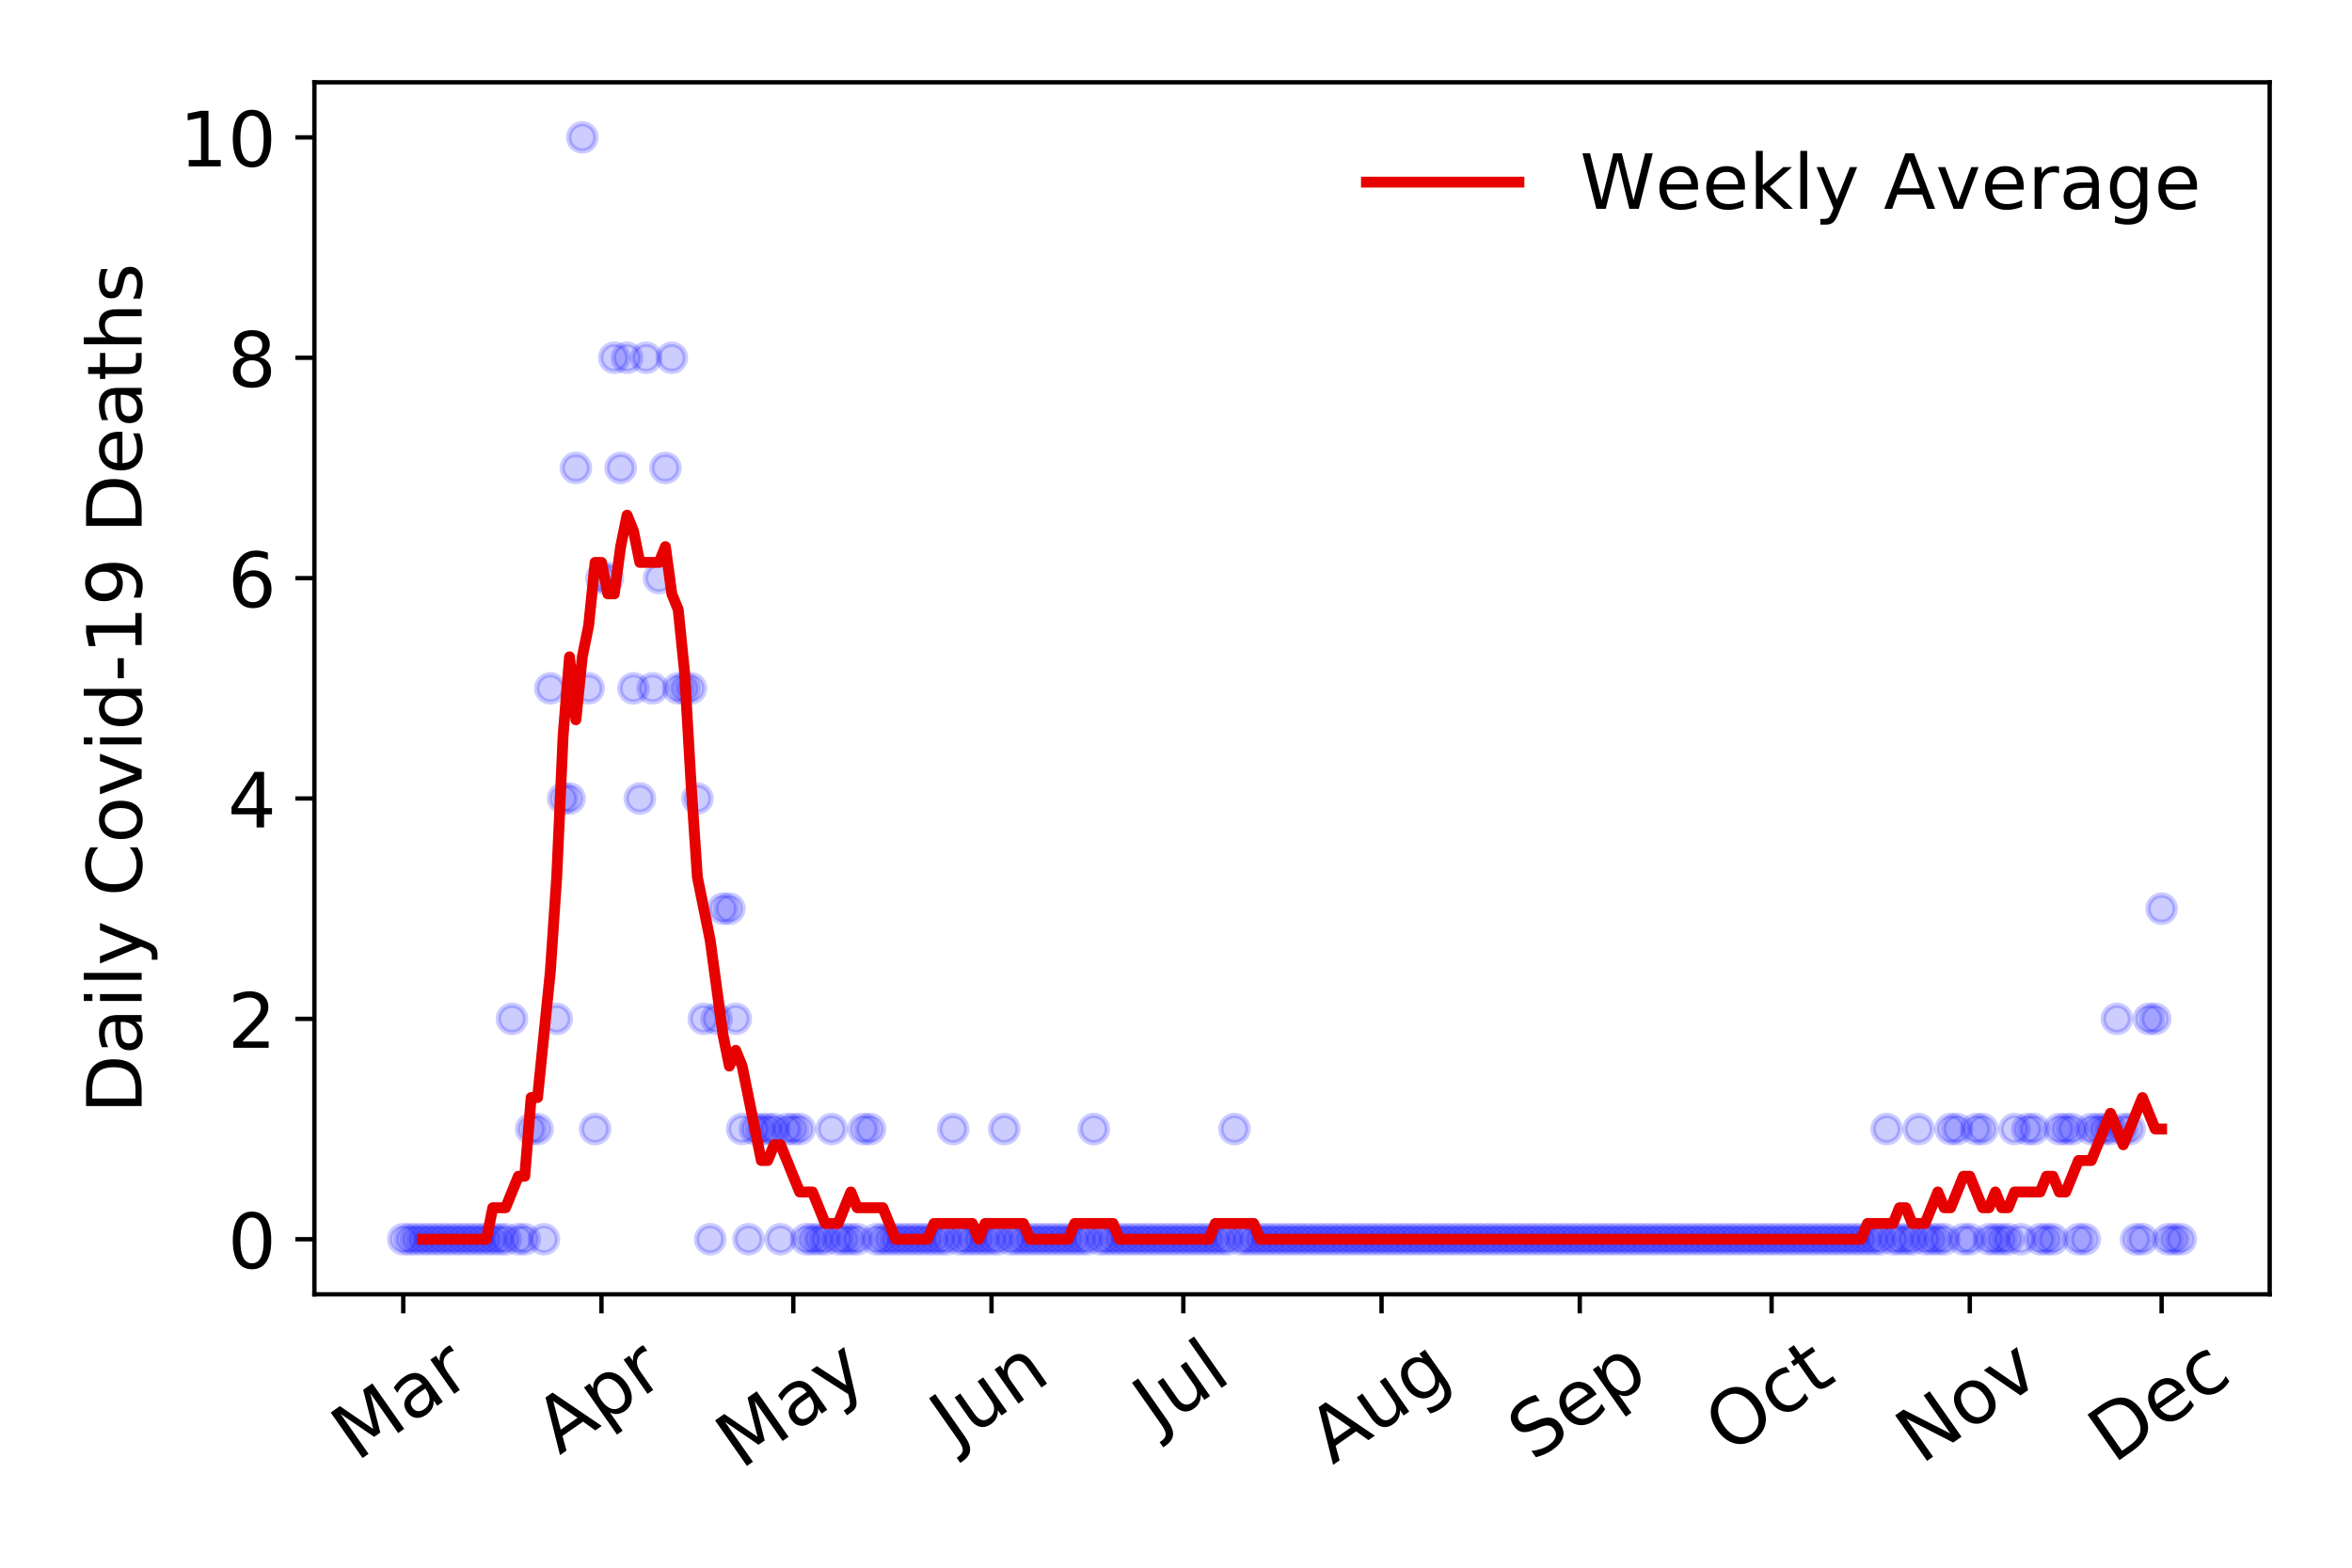<?xml version="1.0" encoding="utf-8" standalone="no"?>
<!DOCTYPE svg PUBLIC "-//W3C//DTD SVG 1.1//EN"
  "http://www.w3.org/Graphics/SVG/1.1/DTD/svg11.dtd">
<!-- Created with matplotlib (https://matplotlib.org/) -->
<svg height="288pt" version="1.1" viewBox="0 0 432 288" width="432pt" xmlns="http://www.w3.org/2000/svg" xmlns:xlink="http://www.w3.org/1999/xlink">
 <defs>
  <style type="text/css">
*{stroke-linecap:butt;stroke-linejoin:round;}
  </style>
 </defs>
 <g id="figure_1">
  <g id="patch_1">
   <path d="M 0 288 
L 432 288 
L 432 0 
L 0 0 
z
" style="fill:#ffffff;"/>
  </g>
  <g id="axes_1">
   <g id="patch_2">
    <path d="M 57.745 237.778 
L 416.88 237.778 
L 416.88 15.12 
L 57.745 15.12 
z
" style="fill:#ffffff;"/>
   </g>
   <g id="matplotlib.axis_1">
    <g id="xtick_1">
     <g id="line2d_1">
      <defs>
       <path d="M 0 0 
L 0 3.5 
" id="m9e9e5c989a" style="stroke:#000000;stroke-width:0.8;"/>
      </defs>
      <g>
       <use style="stroke:#000000;stroke-width:0.8;" x="74.069" xlink:href="#m9e9e5c989a" y="237.778"/>
      </g>
     </g>
     <g id="text_1">
      <!-- Mar -->
      <defs>
       <path d="M 9.812 72.906 
L 24.516 72.906 
L 43.109 23.297 
L 61.812 72.906 
L 76.516 72.906 
L 76.516 0 
L 66.891 0 
L 66.891 64.016 
L 48.094 14.016 
L 38.188 14.016 
L 19.391 64.016 
L 19.391 0 
L 9.812 0 
z
" id="DejaVuSans-77"/>
       <path d="M 34.281 27.484 
Q 23.391 27.484 19.188 25 
Q 14.984 22.516 14.984 16.5 
Q 14.984 11.719 18.141 8.906 
Q 21.297 6.109 26.703 6.109 
Q 34.188 6.109 38.703 11.406 
Q 43.219 16.703 43.219 25.484 
L 43.219 27.484 
z
M 52.203 31.203 
L 52.203 0 
L 43.219 0 
L 43.219 8.297 
Q 40.141 3.328 35.547 0.953 
Q 30.953 -1.422 24.312 -1.422 
Q 15.922 -1.422 10.953 3.297 
Q 6 8.016 6 15.922 
Q 6 25.141 12.172 29.828 
Q 18.359 34.516 30.609 34.516 
L 43.219 34.516 
L 43.219 35.406 
Q 43.219 41.609 39.141 45 
Q 35.062 48.391 27.688 48.391 
Q 23 48.391 18.547 47.266 
Q 14.109 46.141 10.016 43.891 
L 10.016 52.203 
Q 14.938 54.109 19.578 55.047 
Q 24.219 56 28.609 56 
Q 40.484 56 46.344 49.844 
Q 52.203 43.703 52.203 31.203 
z
" id="DejaVuSans-97"/>
       <path d="M 41.109 46.297 
Q 39.594 47.172 37.812 47.578 
Q 36.031 48 33.891 48 
Q 26.266 48 22.188 43.047 
Q 18.109 38.094 18.109 28.812 
L 18.109 0 
L 9.078 0 
L 9.078 54.688 
L 18.109 54.688 
L 18.109 46.188 
Q 20.953 51.172 25.484 53.578 
Q 30.031 56 36.531 56 
Q 37.453 56 38.578 55.875 
Q 39.703 55.766 41.062 55.516 
z
" id="DejaVuSans-114"/>
      </defs>
      <g transform="translate(65.467 268.643)rotate(-35)scale(0.14 -0.14)">
       <use xlink:href="#DejaVuSans-77"/>
       <use x="86.279" xlink:href="#DejaVuSans-97"/>
       <use x="147.559" xlink:href="#DejaVuSans-114"/>
      </g>
     </g>
    </g>
    <g id="xtick_2">
     <g id="line2d_2">
      <g>
       <use style="stroke:#000000;stroke-width:0.8;" x="110.476" xlink:href="#m9e9e5c989a" y="237.778"/>
      </g>
     </g>
     <g id="text_2">
      <!-- Apr -->
      <defs>
       <path d="M 34.188 63.188 
L 20.797 26.906 
L 47.609 26.906 
z
M 28.609 72.906 
L 39.797 72.906 
L 67.578 0 
L 57.328 0 
L 50.688 18.703 
L 17.828 18.703 
L 11.188 0 
L 0.781 0 
z
" id="DejaVuSans-65"/>
       <path d="M 18.109 8.203 
L 18.109 -20.797 
L 9.078 -20.797 
L 9.078 54.688 
L 18.109 54.688 
L 18.109 46.391 
Q 20.953 51.266 25.266 53.625 
Q 29.594 56 35.594 56 
Q 45.562 56 51.781 48.094 
Q 58.016 40.188 58.016 27.297 
Q 58.016 14.406 51.781 6.484 
Q 45.562 -1.422 35.594 -1.422 
Q 29.594 -1.422 25.266 0.953 
Q 20.953 3.328 18.109 8.203 
z
M 48.688 27.297 
Q 48.688 37.203 44.609 42.844 
Q 40.531 48.484 33.406 48.484 
Q 26.266 48.484 22.188 42.844 
Q 18.109 37.203 18.109 27.297 
Q 18.109 17.391 22.188 11.75 
Q 26.266 6.109 33.406 6.109 
Q 40.531 6.109 44.609 11.75 
Q 48.688 17.391 48.688 27.297 
z
" id="DejaVuSans-112"/>
      </defs>
      <g transform="translate(102.772 267.384)rotate(-35)scale(0.14 -0.14)">
       <use xlink:href="#DejaVuSans-65"/>
       <use x="68.408" xlink:href="#DejaVuSans-112"/>
       <use x="131.885" xlink:href="#DejaVuSans-114"/>
      </g>
     </g>
    </g>
    <g id="xtick_3">
     <g id="line2d_3">
      <g>
       <use style="stroke:#000000;stroke-width:0.8;" x="145.708" xlink:href="#m9e9e5c989a" y="237.778"/>
      </g>
     </g>
     <g id="text_3">
      <!-- May -->
      <defs>
       <path d="M 32.172 -5.078 
Q 28.375 -14.844 24.75 -17.812 
Q 21.141 -20.797 15.094 -20.797 
L 7.906 -20.797 
L 7.906 -13.281 
L 13.188 -13.281 
Q 16.891 -13.281 18.938 -11.516 
Q 21 -9.766 23.484 -3.219 
L 25.094 0.875 
L 2.984 54.688 
L 12.5 54.688 
L 29.594 11.922 
L 46.688 54.688 
L 56.203 54.688 
z
" id="DejaVuSans-121"/>
      </defs>
      <g transform="translate(136.069 270.094)rotate(-35)scale(0.14 -0.14)">
       <use xlink:href="#DejaVuSans-77"/>
       <use x="86.279" xlink:href="#DejaVuSans-97"/>
       <use x="147.559" xlink:href="#DejaVuSans-121"/>
      </g>
     </g>
    </g>
    <g id="xtick_4">
     <g id="line2d_4">
      <g>
       <use style="stroke:#000000;stroke-width:0.8;" x="182.115" xlink:href="#m9e9e5c989a" y="237.778"/>
      </g>
     </g>
     <g id="text_4">
      <!-- Jun -->
      <defs>
       <path d="M 9.812 72.906 
L 19.672 72.906 
L 19.672 5.078 
Q 19.672 -8.109 14.672 -14.062 
Q 9.672 -20.016 -1.422 -20.016 
L -5.172 -20.016 
L -5.172 -11.719 
L -2.094 -11.719 
Q 4.438 -11.719 7.125 -8.047 
Q 9.812 -4.391 9.812 5.078 
z
" id="DejaVuSans-74"/>
       <path d="M 8.5 21.578 
L 8.5 54.688 
L 17.484 54.688 
L 17.484 21.922 
Q 17.484 14.156 20.5 10.266 
Q 23.531 6.391 29.594 6.391 
Q 36.859 6.391 41.078 11.031 
Q 45.312 15.672 45.312 23.688 
L 45.312 54.688 
L 54.297 54.688 
L 54.297 0 
L 45.312 0 
L 45.312 8.406 
Q 42.047 3.422 37.719 1 
Q 33.406 -1.422 27.688 -1.422 
Q 18.266 -1.422 13.375 4.438 
Q 8.5 10.297 8.5 21.578 
z
M 31.109 56 
z
" id="DejaVuSans-117"/>
       <path d="M 54.891 33.016 
L 54.891 0 
L 45.906 0 
L 45.906 32.719 
Q 45.906 40.484 42.875 44.328 
Q 39.844 48.188 33.797 48.188 
Q 26.516 48.188 22.312 43.547 
Q 18.109 38.922 18.109 30.906 
L 18.109 0 
L 9.078 0 
L 9.078 54.688 
L 18.109 54.688 
L 18.109 46.188 
Q 21.344 51.125 25.703 53.562 
Q 30.078 56 35.797 56 
Q 45.219 56 50.047 50.172 
Q 54.891 44.344 54.891 33.016 
z
" id="DejaVuSans-110"/>
      </defs>
      <g transform="translate(175.371 266.039)rotate(-35)scale(0.14 -0.14)">
       <use xlink:href="#DejaVuSans-74"/>
       <use x="29.492" xlink:href="#DejaVuSans-117"/>
       <use x="92.871" xlink:href="#DejaVuSans-110"/>
      </g>
     </g>
    </g>
    <g id="xtick_5">
     <g id="line2d_5">
      <g>
       <use style="stroke:#000000;stroke-width:0.8;" x="217.348" xlink:href="#m9e9e5c989a" y="237.778"/>
      </g>
     </g>
     <g id="text_5">
      <!-- Jul -->
      <defs>
       <path d="M 9.422 75.984 
L 18.406 75.984 
L 18.406 0 
L 9.422 0 
z
" id="DejaVuSans-108"/>
      </defs>
      <g transform="translate(212.645 263.181)rotate(-35)scale(0.14 -0.14)">
       <use xlink:href="#DejaVuSans-74"/>
       <use x="29.492" xlink:href="#DejaVuSans-117"/>
       <use x="92.871" xlink:href="#DejaVuSans-108"/>
      </g>
     </g>
    </g>
    <g id="xtick_6">
     <g id="line2d_6">
      <g>
       <use style="stroke:#000000;stroke-width:0.8;" x="253.754" xlink:href="#m9e9e5c989a" y="237.778"/>
      </g>
     </g>
     <g id="text_6">
      <!-- Aug -->
      <defs>
       <path d="M 45.406 27.984 
Q 45.406 37.75 41.375 43.109 
Q 37.359 48.484 30.078 48.484 
Q 22.859 48.484 18.828 43.109 
Q 14.797 37.75 14.797 27.984 
Q 14.797 18.266 18.828 12.891 
Q 22.859 7.516 30.078 7.516 
Q 37.359 7.516 41.375 12.891 
Q 45.406 18.266 45.406 27.984 
z
M 54.391 6.781 
Q 54.391 -7.172 48.188 -13.984 
Q 42 -20.797 29.203 -20.797 
Q 24.469 -20.797 20.266 -20.094 
Q 16.062 -19.391 12.109 -17.922 
L 12.109 -9.188 
Q 16.062 -11.328 19.922 -12.344 
Q 23.781 -13.375 27.781 -13.375 
Q 36.625 -13.375 41.016 -8.766 
Q 45.406 -4.156 45.406 5.172 
L 45.406 9.625 
Q 42.625 4.781 38.281 2.391 
Q 33.938 0 27.875 0 
Q 17.828 0 11.672 7.656 
Q 5.516 15.328 5.516 27.984 
Q 5.516 40.672 11.672 48.328 
Q 17.828 56 27.875 56 
Q 33.938 56 38.281 53.609 
Q 42.625 51.219 45.406 46.391 
L 45.406 54.688 
L 54.391 54.688 
z
" id="DejaVuSans-103"/>
      </defs>
      <g transform="translate(244.773 269.172)rotate(-35)scale(0.14 -0.14)">
       <use xlink:href="#DejaVuSans-65"/>
       <use x="68.408" xlink:href="#DejaVuSans-117"/>
       <use x="131.787" xlink:href="#DejaVuSans-103"/>
      </g>
     </g>
    </g>
    <g id="xtick_7">
     <g id="line2d_7">
      <g>
       <use style="stroke:#000000;stroke-width:0.8;" x="290.161" xlink:href="#m9e9e5c989a" y="237.778"/>
      </g>
     </g>
     <g id="text_7">
      <!-- Sep -->
      <defs>
       <path d="M 53.516 70.516 
L 53.516 60.891 
Q 47.906 63.578 42.922 64.891 
Q 37.938 66.219 33.297 66.219 
Q 25.25 66.219 20.875 63.094 
Q 16.5 59.969 16.5 54.203 
Q 16.5 49.359 19.406 46.891 
Q 22.312 44.438 30.422 42.922 
L 36.375 41.703 
Q 47.406 39.594 52.656 34.297 
Q 57.906 29 57.906 20.125 
Q 57.906 9.516 50.797 4.047 
Q 43.703 -1.422 29.984 -1.422 
Q 24.812 -1.422 18.969 -0.25 
Q 13.141 0.922 6.891 3.219 
L 6.891 13.375 
Q 12.891 10.016 18.656 8.297 
Q 24.422 6.594 29.984 6.594 
Q 38.422 6.594 43.016 9.906 
Q 47.609 13.234 47.609 19.391 
Q 47.609 24.75 44.312 27.781 
Q 41.016 30.812 33.5 32.328 
L 27.484 33.5 
Q 16.453 35.688 11.516 40.375 
Q 6.594 45.062 6.594 53.422 
Q 6.594 63.094 13.406 68.656 
Q 20.219 74.219 32.172 74.219 
Q 37.312 74.219 42.625 73.281 
Q 47.953 72.359 53.516 70.516 
z
" id="DejaVuSans-83"/>
       <path d="M 56.203 29.594 
L 56.203 25.203 
L 14.891 25.203 
Q 15.484 15.922 20.484 11.062 
Q 25.484 6.203 34.422 6.203 
Q 39.594 6.203 44.453 7.469 
Q 49.312 8.734 54.109 11.281 
L 54.109 2.781 
Q 49.266 0.734 44.188 -0.344 
Q 39.109 -1.422 33.891 -1.422 
Q 20.797 -1.422 13.156 6.188 
Q 5.516 13.812 5.516 26.812 
Q 5.516 40.234 12.766 48.109 
Q 20.016 56 32.328 56 
Q 43.359 56 49.781 48.891 
Q 56.203 41.797 56.203 29.594 
z
M 47.219 32.234 
Q 47.125 39.594 43.094 43.984 
Q 39.062 48.391 32.422 48.391 
Q 24.906 48.391 20.391 44.141 
Q 15.875 39.891 15.188 32.172 
z
" id="DejaVuSans-101"/>
      </defs>
      <g transform="translate(281.568 268.629)rotate(-35)scale(0.14 -0.14)">
       <use xlink:href="#DejaVuSans-83"/>
       <use x="63.477" xlink:href="#DejaVuSans-101"/>
       <use x="125" xlink:href="#DejaVuSans-112"/>
      </g>
     </g>
    </g>
    <g id="xtick_8">
     <g id="line2d_8">
      <g>
       <use style="stroke:#000000;stroke-width:0.8;" x="325.393" xlink:href="#m9e9e5c989a" y="237.778"/>
      </g>
     </g>
     <g id="text_8">
      <!-- Oct -->
      <defs>
       <path d="M 39.406 66.219 
Q 28.656 66.219 22.328 58.203 
Q 16.016 50.203 16.016 36.375 
Q 16.016 22.609 22.328 14.594 
Q 28.656 6.594 39.406 6.594 
Q 50.141 6.594 56.422 14.594 
Q 62.703 22.609 62.703 36.375 
Q 62.703 50.203 56.422 58.203 
Q 50.141 66.219 39.406 66.219 
z
M 39.406 74.219 
Q 54.734 74.219 63.906 63.938 
Q 73.094 53.656 73.094 36.375 
Q 73.094 19.141 63.906 8.859 
Q 54.734 -1.422 39.406 -1.422 
Q 24.031 -1.422 14.812 8.828 
Q 5.609 19.094 5.609 36.375 
Q 5.609 53.656 14.812 63.938 
Q 24.031 74.219 39.406 74.219 
z
" id="DejaVuSans-79"/>
       <path d="M 48.781 52.594 
L 48.781 44.188 
Q 44.969 46.297 41.141 47.344 
Q 37.312 48.391 33.406 48.391 
Q 24.656 48.391 19.812 42.844 
Q 14.984 37.312 14.984 27.297 
Q 14.984 17.281 19.812 11.734 
Q 24.656 6.203 33.406 6.203 
Q 37.312 6.203 41.141 7.25 
Q 44.969 8.297 48.781 10.406 
L 48.781 2.094 
Q 45.016 0.344 40.984 -0.531 
Q 36.969 -1.422 32.422 -1.422 
Q 20.062 -1.422 12.781 6.344 
Q 5.516 14.109 5.516 27.297 
Q 5.516 40.672 12.859 48.328 
Q 20.219 56 33.016 56 
Q 37.156 56 41.109 55.141 
Q 45.062 54.297 48.781 52.594 
z
" id="DejaVuSans-99"/>
       <path d="M 18.312 70.219 
L 18.312 54.688 
L 36.812 54.688 
L 36.812 47.703 
L 18.312 47.703 
L 18.312 18.016 
Q 18.312 11.328 20.141 9.422 
Q 21.969 7.516 27.594 7.516 
L 36.812 7.516 
L 36.812 0 
L 27.594 0 
Q 17.188 0 13.234 3.875 
Q 9.281 7.766 9.281 18.016 
L 9.281 47.703 
L 2.688 47.703 
L 2.688 54.688 
L 9.281 54.688 
L 9.281 70.219 
z
" id="DejaVuSans-116"/>
      </defs>
      <g transform="translate(317.695 267.377)rotate(-35)scale(0.14 -0.14)">
       <use xlink:href="#DejaVuSans-79"/>
       <use x="78.711" xlink:href="#DejaVuSans-99"/>
       <use x="133.691" xlink:href="#DejaVuSans-116"/>
      </g>
     </g>
    </g>
    <g id="xtick_9">
     <g id="line2d_9">
      <g>
       <use style="stroke:#000000;stroke-width:0.8;" x="361.8" xlink:href="#m9e9e5c989a" y="237.778"/>
      </g>
     </g>
     <g id="text_9">
      <!-- Nov -->
      <defs>
       <path d="M 9.812 72.906 
L 23.094 72.906 
L 55.422 11.922 
L 55.422 72.906 
L 64.984 72.906 
L 64.984 0 
L 51.703 0 
L 19.391 60.984 
L 19.391 0 
L 9.812 0 
z
" id="DejaVuSans-78"/>
       <path d="M 30.609 48.391 
Q 23.391 48.391 19.188 42.75 
Q 14.984 37.109 14.984 27.297 
Q 14.984 17.484 19.156 11.844 
Q 23.344 6.203 30.609 6.203 
Q 37.797 6.203 41.984 11.859 
Q 46.188 17.531 46.188 27.297 
Q 46.188 37.016 41.984 42.703 
Q 37.797 48.391 30.609 48.391 
z
M 30.609 56 
Q 42.328 56 49.016 48.375 
Q 55.719 40.766 55.719 27.297 
Q 55.719 13.875 49.016 6.219 
Q 42.328 -1.422 30.609 -1.422 
Q 18.844 -1.422 12.172 6.219 
Q 5.516 13.875 5.516 27.297 
Q 5.516 40.766 12.172 48.375 
Q 18.844 56 30.609 56 
z
" id="DejaVuSans-111"/>
       <path d="M 2.984 54.688 
L 12.5 54.688 
L 29.594 8.797 
L 46.688 54.688 
L 56.203 54.688 
L 35.688 0 
L 23.484 0 
z
" id="DejaVuSans-118"/>
      </defs>
      <g transform="translate(352.824 269.166)rotate(-35)scale(0.14 -0.14)">
       <use xlink:href="#DejaVuSans-78"/>
       <use x="74.805" xlink:href="#DejaVuSans-111"/>
       <use x="135.986" xlink:href="#DejaVuSans-118"/>
      </g>
     </g>
    </g>
    <g id="xtick_10">
     <g id="line2d_10">
      <g>
       <use style="stroke:#000000;stroke-width:0.8;" x="397.032" xlink:href="#m9e9e5c989a" y="237.778"/>
      </g>
     </g>
     <g id="text_10">
      <!-- Dec -->
      <defs>
       <path d="M 19.672 64.797 
L 19.672 8.109 
L 31.594 8.109 
Q 46.688 8.109 53.688 14.938 
Q 60.688 21.781 60.688 36.531 
Q 60.688 51.172 53.688 57.984 
Q 46.688 64.797 31.594 64.797 
z
M 9.812 72.906 
L 30.078 72.906 
Q 51.266 72.906 61.172 64.094 
Q 71.094 55.281 71.094 36.531 
Q 71.094 17.672 61.125 8.828 
Q 51.172 0 30.078 0 
L 9.812 0 
z
" id="DejaVuSans-68"/>
      </defs>
      <g transform="translate(388.152 269.032)rotate(-35)scale(0.14 -0.14)">
       <use xlink:href="#DejaVuSans-68"/>
       <use x="77.002" xlink:href="#DejaVuSans-101"/>
       <use x="138.525" xlink:href="#DejaVuSans-99"/>
      </g>
     </g>
    </g>
   </g>
   <g id="matplotlib.axis_2">
    <g id="ytick_1">
     <g id="line2d_11">
      <defs>
       <path d="M 0 0 
L -3.5 0 
" id="m637270bafb" style="stroke:#000000;stroke-width:0.8;"/>
      </defs>
      <g>
       <use style="stroke:#000000;stroke-width:0.8;" x="57.745" xlink:href="#m637270bafb" y="227.657"/>
      </g>
     </g>
     <g id="text_11">
      <!-- 0 -->
      <defs>
       <path d="M 31.781 66.406 
Q 24.172 66.406 20.328 58.906 
Q 16.5 51.422 16.5 36.375 
Q 16.5 21.391 20.328 13.891 
Q 24.172 6.391 31.781 6.391 
Q 39.453 6.391 43.281 13.891 
Q 47.125 21.391 47.125 36.375 
Q 47.125 51.422 43.281 58.906 
Q 39.453 66.406 31.781 66.406 
z
M 31.781 74.219 
Q 44.047 74.219 50.516 64.516 
Q 56.984 54.828 56.984 36.375 
Q 56.984 17.969 50.516 8.266 
Q 44.047 -1.422 31.781 -1.422 
Q 19.531 -1.422 13.062 8.266 
Q 6.594 17.969 6.594 36.375 
Q 6.594 54.828 13.062 64.516 
Q 19.531 74.219 31.781 74.219 
z
" id="DejaVuSans-48"/>
      </defs>
      <g transform="translate(41.837 232.976)scale(0.14 -0.14)">
       <use xlink:href="#DejaVuSans-48"/>
      </g>
     </g>
    </g>
    <g id="ytick_2">
     <g id="line2d_12">
      <g>
       <use style="stroke:#000000;stroke-width:0.8;" x="57.745" xlink:href="#m637270bafb" y="187.174"/>
      </g>
     </g>
     <g id="text_12">
      <!-- 2 -->
      <defs>
       <path d="M 19.188 8.297 
L 53.609 8.297 
L 53.609 0 
L 7.328 0 
L 7.328 8.297 
Q 12.938 14.109 22.625 23.891 
Q 32.328 33.688 34.812 36.531 
Q 39.547 41.844 41.422 45.531 
Q 43.312 49.219 43.312 52.781 
Q 43.312 58.594 39.234 62.25 
Q 35.156 65.922 28.609 65.922 
Q 23.969 65.922 18.812 64.312 
Q 13.672 62.703 7.812 59.422 
L 7.812 69.391 
Q 13.766 71.781 18.938 73 
Q 24.125 74.219 28.422 74.219 
Q 39.75 74.219 46.484 68.547 
Q 53.219 62.891 53.219 53.422 
Q 53.219 48.922 51.531 44.891 
Q 49.859 40.875 45.406 35.406 
Q 44.188 33.984 37.641 27.219 
Q 31.109 20.453 19.188 8.297 
z
" id="DejaVuSans-50"/>
      </defs>
      <g transform="translate(41.837 192.493)scale(0.14 -0.14)">
       <use xlink:href="#DejaVuSans-50"/>
      </g>
     </g>
    </g>
    <g id="ytick_3">
     <g id="line2d_13">
      <g>
       <use style="stroke:#000000;stroke-width:0.8;" x="57.745" xlink:href="#m637270bafb" y="146.691"/>
      </g>
     </g>
     <g id="text_13">
      <!-- 4 -->
      <defs>
       <path d="M 37.797 64.312 
L 12.891 25.391 
L 37.797 25.391 
z
M 35.203 72.906 
L 47.609 72.906 
L 47.609 25.391 
L 58.016 25.391 
L 58.016 17.188 
L 47.609 17.188 
L 47.609 0 
L 37.797 0 
L 37.797 17.188 
L 4.891 17.188 
L 4.891 26.703 
z
" id="DejaVuSans-52"/>
      </defs>
      <g transform="translate(41.837 152.01)scale(0.14 -0.14)">
       <use xlink:href="#DejaVuSans-52"/>
      </g>
     </g>
    </g>
    <g id="ytick_4">
     <g id="line2d_14">
      <g>
       <use style="stroke:#000000;stroke-width:0.8;" x="57.745" xlink:href="#m637270bafb" y="106.207"/>
      </g>
     </g>
     <g id="text_14">
      <!-- 6 -->
      <defs>
       <path d="M 33.016 40.375 
Q 26.375 40.375 22.484 35.828 
Q 18.609 31.297 18.609 23.391 
Q 18.609 15.531 22.484 10.953 
Q 26.375 6.391 33.016 6.391 
Q 39.656 6.391 43.531 10.953 
Q 47.406 15.531 47.406 23.391 
Q 47.406 31.297 43.531 35.828 
Q 39.656 40.375 33.016 40.375 
z
M 52.594 71.297 
L 52.594 62.312 
Q 48.875 64.062 45.094 64.984 
Q 41.312 65.922 37.594 65.922 
Q 27.828 65.922 22.672 59.328 
Q 17.531 52.734 16.797 39.406 
Q 19.672 43.656 24.016 45.922 
Q 28.375 48.188 33.594 48.188 
Q 44.578 48.188 50.953 41.516 
Q 57.328 34.859 57.328 23.391 
Q 57.328 12.156 50.688 5.359 
Q 44.047 -1.422 33.016 -1.422 
Q 20.359 -1.422 13.672 8.266 
Q 6.984 17.969 6.984 36.375 
Q 6.984 53.656 15.188 63.938 
Q 23.391 74.219 37.203 74.219 
Q 40.922 74.219 44.703 73.484 
Q 48.484 72.75 52.594 71.297 
z
" id="DejaVuSans-54"/>
      </defs>
      <g transform="translate(41.837 111.526)scale(0.14 -0.14)">
       <use xlink:href="#DejaVuSans-54"/>
      </g>
     </g>
    </g>
    <g id="ytick_5">
     <g id="line2d_15">
      <g>
       <use style="stroke:#000000;stroke-width:0.8;" x="57.745" xlink:href="#m637270bafb" y="65.724"/>
      </g>
     </g>
     <g id="text_15">
      <!-- 8 -->
      <defs>
       <path d="M 31.781 34.625 
Q 24.75 34.625 20.719 30.859 
Q 16.703 27.094 16.703 20.516 
Q 16.703 13.922 20.719 10.156 
Q 24.75 6.391 31.781 6.391 
Q 38.812 6.391 42.859 10.172 
Q 46.922 13.969 46.922 20.516 
Q 46.922 27.094 42.891 30.859 
Q 38.875 34.625 31.781 34.625 
z
M 21.922 38.812 
Q 15.578 40.375 12.031 44.719 
Q 8.5 49.078 8.5 55.328 
Q 8.5 64.062 14.719 69.141 
Q 20.953 74.219 31.781 74.219 
Q 42.672 74.219 48.875 69.141 
Q 55.078 64.062 55.078 55.328 
Q 55.078 49.078 51.531 44.719 
Q 48 40.375 41.703 38.812 
Q 48.828 37.156 52.797 32.312 
Q 56.781 27.484 56.781 20.516 
Q 56.781 9.906 50.312 4.234 
Q 43.844 -1.422 31.781 -1.422 
Q 19.734 -1.422 13.25 4.234 
Q 6.781 9.906 6.781 20.516 
Q 6.781 27.484 10.781 32.312 
Q 14.797 37.156 21.922 38.812 
z
M 18.312 54.391 
Q 18.312 48.734 21.844 45.562 
Q 25.391 42.391 31.781 42.391 
Q 38.141 42.391 41.719 45.562 
Q 45.312 48.734 45.312 54.391 
Q 45.312 60.062 41.719 63.234 
Q 38.141 66.406 31.781 66.406 
Q 25.391 66.406 21.844 63.234 
Q 18.312 60.062 18.312 54.391 
z
" id="DejaVuSans-56"/>
      </defs>
      <g transform="translate(41.837 71.043)scale(0.14 -0.14)">
       <use xlink:href="#DejaVuSans-56"/>
      </g>
     </g>
    </g>
    <g id="ytick_6">
     <g id="line2d_16">
      <g>
       <use style="stroke:#000000;stroke-width:0.8;" x="57.745" xlink:href="#m637270bafb" y="25.241"/>
      </g>
     </g>
     <g id="text_16">
      <!-- 10 -->
      <defs>
       <path d="M 12.406 8.297 
L 28.516 8.297 
L 28.516 63.922 
L 10.984 60.406 
L 10.984 69.391 
L 28.422 72.906 
L 38.281 72.906 
L 38.281 8.297 
L 54.391 8.297 
L 54.391 0 
L 12.406 0 
z
" id="DejaVuSans-49"/>
      </defs>
      <g transform="translate(32.93 30.56)scale(0.14 -0.14)">
       <use xlink:href="#DejaVuSans-49"/>
       <use x="63.623" xlink:href="#DejaVuSans-48"/>
      </g>
     </g>
    </g>
    <g id="text_17">
     <!-- Daily Covid-19 Deaths -->
     <defs>
      <path d="M 9.422 54.688 
L 18.406 54.688 
L 18.406 0 
L 9.422 0 
z
M 9.422 75.984 
L 18.406 75.984 
L 18.406 64.594 
L 9.422 64.594 
z
" id="DejaVuSans-105"/>
      <path id="DejaVuSans-32"/>
      <path d="M 64.406 67.281 
L 64.406 56.891 
Q 59.422 61.531 53.781 63.812 
Q 48.141 66.109 41.797 66.109 
Q 29.297 66.109 22.656 58.469 
Q 16.016 50.828 16.016 36.375 
Q 16.016 21.969 22.656 14.328 
Q 29.297 6.688 41.797 6.688 
Q 48.141 6.688 53.781 8.984 
Q 59.422 11.281 64.406 15.922 
L 64.406 5.609 
Q 59.234 2.094 53.438 0.328 
Q 47.656 -1.422 41.219 -1.422 
Q 24.656 -1.422 15.125 8.703 
Q 5.609 18.844 5.609 36.375 
Q 5.609 53.953 15.125 64.078 
Q 24.656 74.219 41.219 74.219 
Q 47.75 74.219 53.531 72.484 
Q 59.328 70.75 64.406 67.281 
z
" id="DejaVuSans-67"/>
      <path d="M 45.406 46.391 
L 45.406 75.984 
L 54.391 75.984 
L 54.391 0 
L 45.406 0 
L 45.406 8.203 
Q 42.578 3.328 38.25 0.953 
Q 33.938 -1.422 27.875 -1.422 
Q 17.969 -1.422 11.734 6.484 
Q 5.516 14.406 5.516 27.297 
Q 5.516 40.188 11.734 48.094 
Q 17.969 56 27.875 56 
Q 33.938 56 38.25 53.625 
Q 42.578 51.266 45.406 46.391 
z
M 14.797 27.297 
Q 14.797 17.391 18.875 11.75 
Q 22.953 6.109 30.078 6.109 
Q 37.203 6.109 41.297 11.75 
Q 45.406 17.391 45.406 27.297 
Q 45.406 37.203 41.297 42.844 
Q 37.203 48.484 30.078 48.484 
Q 22.953 48.484 18.875 42.844 
Q 14.797 37.203 14.797 27.297 
z
" id="DejaVuSans-100"/>
      <path d="M 4.891 31.391 
L 31.203 31.391 
L 31.203 23.391 
L 4.891 23.391 
z
" id="DejaVuSans-45"/>
      <path d="M 10.984 1.516 
L 10.984 10.5 
Q 14.703 8.734 18.5 7.812 
Q 22.312 6.891 25.984 6.891 
Q 35.75 6.891 40.891 13.453 
Q 46.047 20.016 46.781 33.406 
Q 43.953 29.203 39.594 26.953 
Q 35.25 24.703 29.984 24.703 
Q 19.047 24.703 12.672 31.312 
Q 6.297 37.938 6.297 49.422 
Q 6.297 60.641 12.938 67.422 
Q 19.578 74.219 30.609 74.219 
Q 43.266 74.219 49.922 64.516 
Q 56.594 54.828 56.594 36.375 
Q 56.594 19.141 48.406 8.859 
Q 40.234 -1.422 26.422 -1.422 
Q 22.703 -1.422 18.891 -0.688 
Q 15.094 0.047 10.984 1.516 
z
M 30.609 32.422 
Q 37.25 32.422 41.125 36.953 
Q 45.016 41.5 45.016 49.422 
Q 45.016 57.281 41.125 61.844 
Q 37.25 66.406 30.609 66.406 
Q 23.969 66.406 20.094 61.844 
Q 16.219 57.281 16.219 49.422 
Q 16.219 41.5 20.094 36.953 
Q 23.969 32.422 30.609 32.422 
z
" id="DejaVuSans-57"/>
      <path d="M 54.891 33.016 
L 54.891 0 
L 45.906 0 
L 45.906 32.719 
Q 45.906 40.484 42.875 44.328 
Q 39.844 48.188 33.797 48.188 
Q 26.516 48.188 22.312 43.547 
Q 18.109 38.922 18.109 30.906 
L 18.109 0 
L 9.078 0 
L 9.078 75.984 
L 18.109 75.984 
L 18.109 46.188 
Q 21.344 51.125 25.703 53.562 
Q 30.078 56 35.797 56 
Q 45.219 56 50.047 50.172 
Q 54.891 44.344 54.891 33.016 
z
" id="DejaVuSans-104"/>
      <path d="M 44.281 53.078 
L 44.281 44.578 
Q 40.484 46.531 36.375 47.5 
Q 32.281 48.484 27.875 48.484 
Q 21.188 48.484 17.844 46.438 
Q 14.5 44.391 14.5 40.281 
Q 14.5 37.156 16.891 35.375 
Q 19.281 33.594 26.516 31.984 
L 29.594 31.297 
Q 39.156 29.25 43.188 25.516 
Q 47.219 21.781 47.219 15.094 
Q 47.219 7.469 41.188 3.016 
Q 35.156 -1.422 24.609 -1.422 
Q 20.219 -1.422 15.453 -0.562 
Q 10.688 0.297 5.422 2 
L 5.422 11.281 
Q 10.406 8.688 15.234 7.391 
Q 20.062 6.109 24.812 6.109 
Q 31.156 6.109 34.562 8.281 
Q 37.984 10.453 37.984 14.406 
Q 37.984 18.062 35.516 20.016 
Q 33.062 21.969 24.703 23.781 
L 21.578 24.516 
Q 13.234 26.266 9.516 29.906 
Q 5.812 33.547 5.812 39.891 
Q 5.812 47.609 11.281 51.797 
Q 16.75 56 26.812 56 
Q 31.781 56 36.172 55.266 
Q 40.578 54.547 44.281 53.078 
z
" id="DejaVuSans-115"/>
     </defs>
     <g transform="translate(26.018 204.56)rotate(-90)scale(0.14 -0.14)">
      <use xlink:href="#DejaVuSans-68"/>
      <use x="77.002" xlink:href="#DejaVuSans-97"/>
      <use x="138.281" xlink:href="#DejaVuSans-105"/>
      <use x="166.064" xlink:href="#DejaVuSans-108"/>
      <use x="193.848" xlink:href="#DejaVuSans-121"/>
      <use x="253.027" xlink:href="#DejaVuSans-32"/>
      <use x="284.814" xlink:href="#DejaVuSans-67"/>
      <use x="354.639" xlink:href="#DejaVuSans-111"/>
      <use x="415.82" xlink:href="#DejaVuSans-118"/>
      <use x="475" xlink:href="#DejaVuSans-105"/>
      <use x="502.783" xlink:href="#DejaVuSans-100"/>
      <use x="566.26" xlink:href="#DejaVuSans-45"/>
      <use x="602.344" xlink:href="#DejaVuSans-49"/>
      <use x="665.967" xlink:href="#DejaVuSans-57"/>
      <use x="729.59" xlink:href="#DejaVuSans-32"/>
      <use x="761.377" xlink:href="#DejaVuSans-68"/>
      <use x="838.379" xlink:href="#DejaVuSans-101"/>
      <use x="899.902" xlink:href="#DejaVuSans-97"/>
      <use x="961.182" xlink:href="#DejaVuSans-116"/>
      <use x="1000.391" xlink:href="#DejaVuSans-104"/>
      <use x="1063.77" xlink:href="#DejaVuSans-115"/>
     </g>
    </g>
   </g>
   <g id="line2d_17">
    <defs>
     <path d="M 0 2.5 
C 0.663 2.5 1.299 2.237 1.768 1.768 
C 2.237 1.299 2.5 0.663 2.5 0 
C 2.5 -0.663 2.237 -1.299 1.768 -1.768 
C 1.299 -2.237 0.663 -2.5 0 -2.5 
C -0.663 -2.5 -1.299 -2.237 -1.768 -1.768 
C -2.237 -1.299 -2.5 -0.663 -2.5 0 
C -2.5 0.663 -2.237 1.299 -1.768 1.768 
C -1.299 2.237 -0.663 2.5 0 2.5 
z
" id="m3c5afc9f44" style="stroke:#0000ff;stroke-opacity:0.2;"/>
    </defs>
    <g clip-path="url(#p05904ec656)">
     <use style="fill:#0000ff;fill-opacity:0.2;stroke:#0000ff;stroke-opacity:0.2;" x="74.069" xlink:href="#m3c5afc9f44" y="227.657"/>
     <use style="fill:#0000ff;fill-opacity:0.2;stroke:#0000ff;stroke-opacity:0.2;" x="75.244" xlink:href="#m3c5afc9f44" y="227.657"/>
     <use style="fill:#0000ff;fill-opacity:0.2;stroke:#0000ff;stroke-opacity:0.2;" x="76.418" xlink:href="#m3c5afc9f44" y="227.657"/>
     <use style="fill:#0000ff;fill-opacity:0.2;stroke:#0000ff;stroke-opacity:0.2;" x="77.593" xlink:href="#m3c5afc9f44" y="227.657"/>
     <use style="fill:#0000ff;fill-opacity:0.2;stroke:#0000ff;stroke-opacity:0.2;" x="78.767" xlink:href="#m3c5afc9f44" y="227.657"/>
     <use style="fill:#0000ff;fill-opacity:0.2;stroke:#0000ff;stroke-opacity:0.2;" x="79.941" xlink:href="#m3c5afc9f44" y="227.657"/>
     <use style="fill:#0000ff;fill-opacity:0.2;stroke:#0000ff;stroke-opacity:0.2;" x="81.116" xlink:href="#m3c5afc9f44" y="227.657"/>
     <use style="fill:#0000ff;fill-opacity:0.2;stroke:#0000ff;stroke-opacity:0.2;" x="82.29" xlink:href="#m3c5afc9f44" y="227.657"/>
     <use style="fill:#0000ff;fill-opacity:0.2;stroke:#0000ff;stroke-opacity:0.2;" x="83.465" xlink:href="#m3c5afc9f44" y="227.657"/>
     <use style="fill:#0000ff;fill-opacity:0.2;stroke:#0000ff;stroke-opacity:0.2;" x="84.639" xlink:href="#m3c5afc9f44" y="227.657"/>
     <use style="fill:#0000ff;fill-opacity:0.2;stroke:#0000ff;stroke-opacity:0.2;" x="85.813" xlink:href="#m3c5afc9f44" y="227.657"/>
     <use style="fill:#0000ff;fill-opacity:0.2;stroke:#0000ff;stroke-opacity:0.2;" x="86.988" xlink:href="#m3c5afc9f44" y="227.657"/>
     <use style="fill:#0000ff;fill-opacity:0.2;stroke:#0000ff;stroke-opacity:0.2;" x="88.162" xlink:href="#m3c5afc9f44" y="227.657"/>
     <use style="fill:#0000ff;fill-opacity:0.2;stroke:#0000ff;stroke-opacity:0.2;" x="89.337" xlink:href="#m3c5afc9f44" y="227.657"/>
     <use style="fill:#0000ff;fill-opacity:0.2;stroke:#0000ff;stroke-opacity:0.2;" x="90.511" xlink:href="#m3c5afc9f44" y="227.657"/>
     <use style="fill:#0000ff;fill-opacity:0.2;stroke:#0000ff;stroke-opacity:0.2;" x="91.685" xlink:href="#m3c5afc9f44" y="227.657"/>
     <use style="fill:#0000ff;fill-opacity:0.2;stroke:#0000ff;stroke-opacity:0.2;" x="92.86" xlink:href="#m3c5afc9f44" y="227.657"/>
     <use style="fill:#0000ff;fill-opacity:0.2;stroke:#0000ff;stroke-opacity:0.2;" x="94.034" xlink:href="#m3c5afc9f44" y="187.174"/>
     <use style="fill:#0000ff;fill-opacity:0.2;stroke:#0000ff;stroke-opacity:0.2;" x="95.209" xlink:href="#m3c5afc9f44" y="227.657"/>
     <use style="fill:#0000ff;fill-opacity:0.2;stroke:#0000ff;stroke-opacity:0.2;" x="96.383" xlink:href="#m3c5afc9f44" y="227.657"/>
     <use style="fill:#0000ff;fill-opacity:0.2;stroke:#0000ff;stroke-opacity:0.2;" x="97.558" xlink:href="#m3c5afc9f44" y="207.416"/>
     <use style="fill:#0000ff;fill-opacity:0.2;stroke:#0000ff;stroke-opacity:0.2;" x="98.732" xlink:href="#m3c5afc9f44" y="207.416"/>
     <use style="fill:#0000ff;fill-opacity:0.2;stroke:#0000ff;stroke-opacity:0.2;" x="99.906" xlink:href="#m3c5afc9f44" y="227.657"/>
     <use style="fill:#0000ff;fill-opacity:0.2;stroke:#0000ff;stroke-opacity:0.2;" x="101.081" xlink:href="#m3c5afc9f44" y="126.449"/>
     <use style="fill:#0000ff;fill-opacity:0.2;stroke:#0000ff;stroke-opacity:0.2;" x="102.255" xlink:href="#m3c5afc9f44" y="187.174"/>
     <use style="fill:#0000ff;fill-opacity:0.2;stroke:#0000ff;stroke-opacity:0.2;" x="103.43" xlink:href="#m3c5afc9f44" y="146.691"/>
     <use style="fill:#0000ff;fill-opacity:0.2;stroke:#0000ff;stroke-opacity:0.2;" x="104.604" xlink:href="#m3c5afc9f44" y="146.691"/>
     <use style="fill:#0000ff;fill-opacity:0.2;stroke:#0000ff;stroke-opacity:0.2;" x="105.778" xlink:href="#m3c5afc9f44" y="85.966"/>
     <use style="fill:#0000ff;fill-opacity:0.2;stroke:#0000ff;stroke-opacity:0.2;" x="106.953" xlink:href="#m3c5afc9f44" y="25.241"/>
     <use style="fill:#0000ff;fill-opacity:0.2;stroke:#0000ff;stroke-opacity:0.2;" x="108.127" xlink:href="#m3c5afc9f44" y="126.449"/>
     <use style="fill:#0000ff;fill-opacity:0.2;stroke:#0000ff;stroke-opacity:0.2;" x="109.302" xlink:href="#m3c5afc9f44" y="207.416"/>
     <use style="fill:#0000ff;fill-opacity:0.2;stroke:#0000ff;stroke-opacity:0.2;" x="110.476" xlink:href="#m3c5afc9f44" y="106.207"/>
     <use style="fill:#0000ff;fill-opacity:0.2;stroke:#0000ff;stroke-opacity:0.2;" x="111.65" xlink:href="#m3c5afc9f44" y="106.207"/>
     <use style="fill:#0000ff;fill-opacity:0.2;stroke:#0000ff;stroke-opacity:0.2;" x="112.825" xlink:href="#m3c5afc9f44" y="65.724"/>
     <use style="fill:#0000ff;fill-opacity:0.2;stroke:#0000ff;stroke-opacity:0.2;" x="113.999" xlink:href="#m3c5afc9f44" y="85.966"/>
     <use style="fill:#0000ff;fill-opacity:0.2;stroke:#0000ff;stroke-opacity:0.2;" x="115.174" xlink:href="#m3c5afc9f44" y="65.724"/>
     <use style="fill:#0000ff;fill-opacity:0.2;stroke:#0000ff;stroke-opacity:0.2;" x="116.348" xlink:href="#m3c5afc9f44" y="126.449"/>
     <use style="fill:#0000ff;fill-opacity:0.2;stroke:#0000ff;stroke-opacity:0.2;" x="117.523" xlink:href="#m3c5afc9f44" y="146.691"/>
     <use style="fill:#0000ff;fill-opacity:0.2;stroke:#0000ff;stroke-opacity:0.2;" x="118.697" xlink:href="#m3c5afc9f44" y="65.724"/>
     <use style="fill:#0000ff;fill-opacity:0.2;stroke:#0000ff;stroke-opacity:0.2;" x="119.871" xlink:href="#m3c5afc9f44" y="126.449"/>
     <use style="fill:#0000ff;fill-opacity:0.2;stroke:#0000ff;stroke-opacity:0.2;" x="121.046" xlink:href="#m3c5afc9f44" y="106.207"/>
     <use style="fill:#0000ff;fill-opacity:0.2;stroke:#0000ff;stroke-opacity:0.2;" x="122.22" xlink:href="#m3c5afc9f44" y="85.966"/>
     <use style="fill:#0000ff;fill-opacity:0.2;stroke:#0000ff;stroke-opacity:0.2;" x="123.395" xlink:href="#m3c5afc9f44" y="65.724"/>
     <use style="fill:#0000ff;fill-opacity:0.2;stroke:#0000ff;stroke-opacity:0.2;" x="124.569" xlink:href="#m3c5afc9f44" y="126.449"/>
     <use style="fill:#0000ff;fill-opacity:0.2;stroke:#0000ff;stroke-opacity:0.2;" x="125.743" xlink:href="#m3c5afc9f44" y="126.449"/>
     <use style="fill:#0000ff;fill-opacity:0.2;stroke:#0000ff;stroke-opacity:0.2;" x="126.918" xlink:href="#m3c5afc9f44" y="126.449"/>
     <use style="fill:#0000ff;fill-opacity:0.2;stroke:#0000ff;stroke-opacity:0.2;" x="128.092" xlink:href="#m3c5afc9f44" y="146.691"/>
     <use style="fill:#0000ff;fill-opacity:0.2;stroke:#0000ff;stroke-opacity:0.2;" x="129.267" xlink:href="#m3c5afc9f44" y="187.174"/>
     <use style="fill:#0000ff;fill-opacity:0.2;stroke:#0000ff;stroke-opacity:0.2;" x="130.441" xlink:href="#m3c5afc9f44" y="227.657"/>
     <use style="fill:#0000ff;fill-opacity:0.2;stroke:#0000ff;stroke-opacity:0.2;" x="131.615" xlink:href="#m3c5afc9f44" y="187.174"/>
     <use style="fill:#0000ff;fill-opacity:0.2;stroke:#0000ff;stroke-opacity:0.2;" x="132.79" xlink:href="#m3c5afc9f44" y="166.932"/>
     <use style="fill:#0000ff;fill-opacity:0.2;stroke:#0000ff;stroke-opacity:0.2;" x="133.964" xlink:href="#m3c5afc9f44" y="166.932"/>
     <use style="fill:#0000ff;fill-opacity:0.2;stroke:#0000ff;stroke-opacity:0.2;" x="135.139" xlink:href="#m3c5afc9f44" y="187.174"/>
     <use style="fill:#0000ff;fill-opacity:0.2;stroke:#0000ff;stroke-opacity:0.2;" x="136.313" xlink:href="#m3c5afc9f44" y="207.416"/>
     <use style="fill:#0000ff;fill-opacity:0.2;stroke:#0000ff;stroke-opacity:0.2;" x="137.488" xlink:href="#m3c5afc9f44" y="227.657"/>
     <use style="fill:#0000ff;fill-opacity:0.2;stroke:#0000ff;stroke-opacity:0.2;" x="138.662" xlink:href="#m3c5afc9f44" y="207.416"/>
     <use style="fill:#0000ff;fill-opacity:0.2;stroke:#0000ff;stroke-opacity:0.2;" x="139.836" xlink:href="#m3c5afc9f44" y="207.416"/>
     <use style="fill:#0000ff;fill-opacity:0.2;stroke:#0000ff;stroke-opacity:0.2;" x="141.011" xlink:href="#m3c5afc9f44" y="207.416"/>
     <use style="fill:#0000ff;fill-opacity:0.2;stroke:#0000ff;stroke-opacity:0.2;" x="142.185" xlink:href="#m3c5afc9f44" y="207.416"/>
     <use style="fill:#0000ff;fill-opacity:0.2;stroke:#0000ff;stroke-opacity:0.2;" x="143.36" xlink:href="#m3c5afc9f44" y="227.657"/>
     <use style="fill:#0000ff;fill-opacity:0.2;stroke:#0000ff;stroke-opacity:0.2;" x="144.534" xlink:href="#m3c5afc9f44" y="207.416"/>
     <use style="fill:#0000ff;fill-opacity:0.2;stroke:#0000ff;stroke-opacity:0.2;" x="145.708" xlink:href="#m3c5afc9f44" y="207.416"/>
     <use style="fill:#0000ff;fill-opacity:0.2;stroke:#0000ff;stroke-opacity:0.2;" x="146.883" xlink:href="#m3c5afc9f44" y="207.416"/>
     <use style="fill:#0000ff;fill-opacity:0.2;stroke:#0000ff;stroke-opacity:0.2;" x="148.057" xlink:href="#m3c5afc9f44" y="227.657"/>
     <use style="fill:#0000ff;fill-opacity:0.2;stroke:#0000ff;stroke-opacity:0.2;" x="149.232" xlink:href="#m3c5afc9f44" y="227.657"/>
     <use style="fill:#0000ff;fill-opacity:0.2;stroke:#0000ff;stroke-opacity:0.2;" x="150.406" xlink:href="#m3c5afc9f44" y="227.657"/>
     <use style="fill:#0000ff;fill-opacity:0.2;stroke:#0000ff;stroke-opacity:0.2;" x="151.58" xlink:href="#m3c5afc9f44" y="227.657"/>
     <use style="fill:#0000ff;fill-opacity:0.2;stroke:#0000ff;stroke-opacity:0.2;" x="152.755" xlink:href="#m3c5afc9f44" y="207.416"/>
     <use style="fill:#0000ff;fill-opacity:0.2;stroke:#0000ff;stroke-opacity:0.2;" x="153.929" xlink:href="#m3c5afc9f44" y="227.657"/>
     <use style="fill:#0000ff;fill-opacity:0.2;stroke:#0000ff;stroke-opacity:0.2;" x="155.104" xlink:href="#m3c5afc9f44" y="227.657"/>
     <use style="fill:#0000ff;fill-opacity:0.2;stroke:#0000ff;stroke-opacity:0.2;" x="156.278" xlink:href="#m3c5afc9f44" y="227.657"/>
     <use style="fill:#0000ff;fill-opacity:0.2;stroke:#0000ff;stroke-opacity:0.2;" x="157.453" xlink:href="#m3c5afc9f44" y="227.657"/>
     <use style="fill:#0000ff;fill-opacity:0.2;stroke:#0000ff;stroke-opacity:0.2;" x="158.627" xlink:href="#m3c5afc9f44" y="207.416"/>
     <use style="fill:#0000ff;fill-opacity:0.2;stroke:#0000ff;stroke-opacity:0.2;" x="159.801" xlink:href="#m3c5afc9f44" y="207.416"/>
     <use style="fill:#0000ff;fill-opacity:0.2;stroke:#0000ff;stroke-opacity:0.2;" x="160.976" xlink:href="#m3c5afc9f44" y="227.657"/>
     <use style="fill:#0000ff;fill-opacity:0.2;stroke:#0000ff;stroke-opacity:0.2;" x="162.15" xlink:href="#m3c5afc9f44" y="227.657"/>
     <use style="fill:#0000ff;fill-opacity:0.2;stroke:#0000ff;stroke-opacity:0.2;" x="163.325" xlink:href="#m3c5afc9f44" y="227.657"/>
     <use style="fill:#0000ff;fill-opacity:0.2;stroke:#0000ff;stroke-opacity:0.2;" x="164.499" xlink:href="#m3c5afc9f44" y="227.657"/>
     <use style="fill:#0000ff;fill-opacity:0.2;stroke:#0000ff;stroke-opacity:0.2;" x="165.673" xlink:href="#m3c5afc9f44" y="227.657"/>
     <use style="fill:#0000ff;fill-opacity:0.2;stroke:#0000ff;stroke-opacity:0.2;" x="166.848" xlink:href="#m3c5afc9f44" y="227.657"/>
     <use style="fill:#0000ff;fill-opacity:0.2;stroke:#0000ff;stroke-opacity:0.2;" x="168.022" xlink:href="#m3c5afc9f44" y="227.657"/>
     <use style="fill:#0000ff;fill-opacity:0.2;stroke:#0000ff;stroke-opacity:0.2;" x="169.197" xlink:href="#m3c5afc9f44" y="227.657"/>
     <use style="fill:#0000ff;fill-opacity:0.2;stroke:#0000ff;stroke-opacity:0.2;" x="170.371" xlink:href="#m3c5afc9f44" y="227.657"/>
     <use style="fill:#0000ff;fill-opacity:0.2;stroke:#0000ff;stroke-opacity:0.2;" x="171.545" xlink:href="#m3c5afc9f44" y="227.657"/>
     <use style="fill:#0000ff;fill-opacity:0.2;stroke:#0000ff;stroke-opacity:0.2;" x="172.72" xlink:href="#m3c5afc9f44" y="227.657"/>
     <use style="fill:#0000ff;fill-opacity:0.2;stroke:#0000ff;stroke-opacity:0.2;" x="173.894" xlink:href="#m3c5afc9f44" y="227.657"/>
     <use style="fill:#0000ff;fill-opacity:0.2;stroke:#0000ff;stroke-opacity:0.2;" x="175.069" xlink:href="#m3c5afc9f44" y="207.416"/>
     <use style="fill:#0000ff;fill-opacity:0.2;stroke:#0000ff;stroke-opacity:0.2;" x="176.243" xlink:href="#m3c5afc9f44" y="227.657"/>
     <use style="fill:#0000ff;fill-opacity:0.2;stroke:#0000ff;stroke-opacity:0.2;" x="177.418" xlink:href="#m3c5afc9f44" y="227.657"/>
     <use style="fill:#0000ff;fill-opacity:0.2;stroke:#0000ff;stroke-opacity:0.2;" x="178.592" xlink:href="#m3c5afc9f44" y="227.657"/>
     <use style="fill:#0000ff;fill-opacity:0.2;stroke:#0000ff;stroke-opacity:0.2;" x="179.766" xlink:href="#m3c5afc9f44" y="227.657"/>
     <use style="fill:#0000ff;fill-opacity:0.2;stroke:#0000ff;stroke-opacity:0.2;" x="180.941" xlink:href="#m3c5afc9f44" y="227.657"/>
     <use style="fill:#0000ff;fill-opacity:0.2;stroke:#0000ff;stroke-opacity:0.2;" x="182.115" xlink:href="#m3c5afc9f44" y="227.657"/>
     <use style="fill:#0000ff;fill-opacity:0.2;stroke:#0000ff;stroke-opacity:0.2;" x="183.29" xlink:href="#m3c5afc9f44" y="227.657"/>
     <use style="fill:#0000ff;fill-opacity:0.2;stroke:#0000ff;stroke-opacity:0.2;" x="184.464" xlink:href="#m3c5afc9f44" y="207.416"/>
     <use style="fill:#0000ff;fill-opacity:0.2;stroke:#0000ff;stroke-opacity:0.2;" x="185.638" xlink:href="#m3c5afc9f44" y="227.657"/>
     <use style="fill:#0000ff;fill-opacity:0.2;stroke:#0000ff;stroke-opacity:0.2;" x="186.813" xlink:href="#m3c5afc9f44" y="227.657"/>
     <use style="fill:#0000ff;fill-opacity:0.2;stroke:#0000ff;stroke-opacity:0.2;" x="187.987" xlink:href="#m3c5afc9f44" y="227.657"/>
     <use style="fill:#0000ff;fill-opacity:0.2;stroke:#0000ff;stroke-opacity:0.2;" x="189.162" xlink:href="#m3c5afc9f44" y="227.657"/>
     <use style="fill:#0000ff;fill-opacity:0.2;stroke:#0000ff;stroke-opacity:0.2;" x="190.336" xlink:href="#m3c5afc9f44" y="227.657"/>
     <use style="fill:#0000ff;fill-opacity:0.2;stroke:#0000ff;stroke-opacity:0.2;" x="191.51" xlink:href="#m3c5afc9f44" y="227.657"/>
     <use style="fill:#0000ff;fill-opacity:0.2;stroke:#0000ff;stroke-opacity:0.2;" x="192.685" xlink:href="#m3c5afc9f44" y="227.657"/>
     <use style="fill:#0000ff;fill-opacity:0.2;stroke:#0000ff;stroke-opacity:0.2;" x="193.859" xlink:href="#m3c5afc9f44" y="227.657"/>
     <use style="fill:#0000ff;fill-opacity:0.2;stroke:#0000ff;stroke-opacity:0.2;" x="195.034" xlink:href="#m3c5afc9f44" y="227.657"/>
     <use style="fill:#0000ff;fill-opacity:0.2;stroke:#0000ff;stroke-opacity:0.2;" x="196.208" xlink:href="#m3c5afc9f44" y="227.657"/>
     <use style="fill:#0000ff;fill-opacity:0.2;stroke:#0000ff;stroke-opacity:0.2;" x="197.383" xlink:href="#m3c5afc9f44" y="227.657"/>
     <use style="fill:#0000ff;fill-opacity:0.2;stroke:#0000ff;stroke-opacity:0.2;" x="198.557" xlink:href="#m3c5afc9f44" y="227.657"/>
     <use style="fill:#0000ff;fill-opacity:0.2;stroke:#0000ff;stroke-opacity:0.2;" x="199.731" xlink:href="#m3c5afc9f44" y="227.657"/>
     <use style="fill:#0000ff;fill-opacity:0.2;stroke:#0000ff;stroke-opacity:0.2;" x="200.906" xlink:href="#m3c5afc9f44" y="207.416"/>
     <use style="fill:#0000ff;fill-opacity:0.2;stroke:#0000ff;stroke-opacity:0.2;" x="202.08" xlink:href="#m3c5afc9f44" y="227.657"/>
     <use style="fill:#0000ff;fill-opacity:0.2;stroke:#0000ff;stroke-opacity:0.2;" x="203.255" xlink:href="#m3c5afc9f44" y="227.657"/>
     <use style="fill:#0000ff;fill-opacity:0.2;stroke:#0000ff;stroke-opacity:0.2;" x="204.429" xlink:href="#m3c5afc9f44" y="227.657"/>
     <use style="fill:#0000ff;fill-opacity:0.2;stroke:#0000ff;stroke-opacity:0.2;" x="205.603" xlink:href="#m3c5afc9f44" y="227.657"/>
     <use style="fill:#0000ff;fill-opacity:0.2;stroke:#0000ff;stroke-opacity:0.2;" x="206.778" xlink:href="#m3c5afc9f44" y="227.657"/>
     <use style="fill:#0000ff;fill-opacity:0.2;stroke:#0000ff;stroke-opacity:0.2;" x="207.952" xlink:href="#m3c5afc9f44" y="227.657"/>
     <use style="fill:#0000ff;fill-opacity:0.2;stroke:#0000ff;stroke-opacity:0.2;" x="209.127" xlink:href="#m3c5afc9f44" y="227.657"/>
     <use style="fill:#0000ff;fill-opacity:0.2;stroke:#0000ff;stroke-opacity:0.2;" x="210.301" xlink:href="#m3c5afc9f44" y="227.657"/>
     <use style="fill:#0000ff;fill-opacity:0.2;stroke:#0000ff;stroke-opacity:0.2;" x="211.475" xlink:href="#m3c5afc9f44" y="227.657"/>
     <use style="fill:#0000ff;fill-opacity:0.2;stroke:#0000ff;stroke-opacity:0.2;" x="212.65" xlink:href="#m3c5afc9f44" y="227.657"/>
     <use style="fill:#0000ff;fill-opacity:0.2;stroke:#0000ff;stroke-opacity:0.2;" x="213.824" xlink:href="#m3c5afc9f44" y="227.657"/>
     <use style="fill:#0000ff;fill-opacity:0.2;stroke:#0000ff;stroke-opacity:0.2;" x="214.999" xlink:href="#m3c5afc9f44" y="227.657"/>
     <use style="fill:#0000ff;fill-opacity:0.2;stroke:#0000ff;stroke-opacity:0.2;" x="216.173" xlink:href="#m3c5afc9f44" y="227.657"/>
     <use style="fill:#0000ff;fill-opacity:0.2;stroke:#0000ff;stroke-opacity:0.2;" x="217.348" xlink:href="#m3c5afc9f44" y="227.657"/>
     <use style="fill:#0000ff;fill-opacity:0.2;stroke:#0000ff;stroke-opacity:0.2;" x="218.522" xlink:href="#m3c5afc9f44" y="227.657"/>
     <use style="fill:#0000ff;fill-opacity:0.2;stroke:#0000ff;stroke-opacity:0.2;" x="219.696" xlink:href="#m3c5afc9f44" y="227.657"/>
     <use style="fill:#0000ff;fill-opacity:0.2;stroke:#0000ff;stroke-opacity:0.2;" x="220.871" xlink:href="#m3c5afc9f44" y="227.657"/>
     <use style="fill:#0000ff;fill-opacity:0.2;stroke:#0000ff;stroke-opacity:0.2;" x="222.045" xlink:href="#m3c5afc9f44" y="227.657"/>
     <use style="fill:#0000ff;fill-opacity:0.2;stroke:#0000ff;stroke-opacity:0.2;" x="223.22" xlink:href="#m3c5afc9f44" y="227.657"/>
     <use style="fill:#0000ff;fill-opacity:0.2;stroke:#0000ff;stroke-opacity:0.2;" x="224.394" xlink:href="#m3c5afc9f44" y="227.657"/>
     <use style="fill:#0000ff;fill-opacity:0.2;stroke:#0000ff;stroke-opacity:0.2;" x="225.568" xlink:href="#m3c5afc9f44" y="227.657"/>
     <use style="fill:#0000ff;fill-opacity:0.2;stroke:#0000ff;stroke-opacity:0.2;" x="226.743" xlink:href="#m3c5afc9f44" y="207.416"/>
     <use style="fill:#0000ff;fill-opacity:0.2;stroke:#0000ff;stroke-opacity:0.2;" x="227.917" xlink:href="#m3c5afc9f44" y="227.657"/>
     <use style="fill:#0000ff;fill-opacity:0.2;stroke:#0000ff;stroke-opacity:0.2;" x="229.092" xlink:href="#m3c5afc9f44" y="227.657"/>
     <use style="fill:#0000ff;fill-opacity:0.2;stroke:#0000ff;stroke-opacity:0.2;" x="230.266" xlink:href="#m3c5afc9f44" y="227.657"/>
     <use style="fill:#0000ff;fill-opacity:0.2;stroke:#0000ff;stroke-opacity:0.2;" x="231.44" xlink:href="#m3c5afc9f44" y="227.657"/>
     <use style="fill:#0000ff;fill-opacity:0.2;stroke:#0000ff;stroke-opacity:0.2;" x="232.615" xlink:href="#m3c5afc9f44" y="227.657"/>
     <use style="fill:#0000ff;fill-opacity:0.2;stroke:#0000ff;stroke-opacity:0.2;" x="233.789" xlink:href="#m3c5afc9f44" y="227.657"/>
     <use style="fill:#0000ff;fill-opacity:0.2;stroke:#0000ff;stroke-opacity:0.2;" x="234.964" xlink:href="#m3c5afc9f44" y="227.657"/>
     <use style="fill:#0000ff;fill-opacity:0.2;stroke:#0000ff;stroke-opacity:0.2;" x="236.138" xlink:href="#m3c5afc9f44" y="227.657"/>
     <use style="fill:#0000ff;fill-opacity:0.2;stroke:#0000ff;stroke-opacity:0.2;" x="237.312" xlink:href="#m3c5afc9f44" y="227.657"/>
     <use style="fill:#0000ff;fill-opacity:0.2;stroke:#0000ff;stroke-opacity:0.2;" x="238.487" xlink:href="#m3c5afc9f44" y="227.657"/>
     <use style="fill:#0000ff;fill-opacity:0.2;stroke:#0000ff;stroke-opacity:0.2;" x="239.661" xlink:href="#m3c5afc9f44" y="227.657"/>
     <use style="fill:#0000ff;fill-opacity:0.2;stroke:#0000ff;stroke-opacity:0.2;" x="240.836" xlink:href="#m3c5afc9f44" y="227.657"/>
     <use style="fill:#0000ff;fill-opacity:0.2;stroke:#0000ff;stroke-opacity:0.2;" x="242.01" xlink:href="#m3c5afc9f44" y="227.657"/>
     <use style="fill:#0000ff;fill-opacity:0.2;stroke:#0000ff;stroke-opacity:0.2;" x="243.185" xlink:href="#m3c5afc9f44" y="227.657"/>
     <use style="fill:#0000ff;fill-opacity:0.2;stroke:#0000ff;stroke-opacity:0.2;" x="244.359" xlink:href="#m3c5afc9f44" y="227.657"/>
     <use style="fill:#0000ff;fill-opacity:0.2;stroke:#0000ff;stroke-opacity:0.2;" x="245.533" xlink:href="#m3c5afc9f44" y="227.657"/>
     <use style="fill:#0000ff;fill-opacity:0.2;stroke:#0000ff;stroke-opacity:0.2;" x="246.708" xlink:href="#m3c5afc9f44" y="227.657"/>
     <use style="fill:#0000ff;fill-opacity:0.2;stroke:#0000ff;stroke-opacity:0.2;" x="247.882" xlink:href="#m3c5afc9f44" y="227.657"/>
     <use style="fill:#0000ff;fill-opacity:0.2;stroke:#0000ff;stroke-opacity:0.2;" x="249.057" xlink:href="#m3c5afc9f44" y="227.657"/>
     <use style="fill:#0000ff;fill-opacity:0.2;stroke:#0000ff;stroke-opacity:0.2;" x="250.231" xlink:href="#m3c5afc9f44" y="227.657"/>
     <use style="fill:#0000ff;fill-opacity:0.2;stroke:#0000ff;stroke-opacity:0.2;" x="251.405" xlink:href="#m3c5afc9f44" y="227.657"/>
     <use style="fill:#0000ff;fill-opacity:0.2;stroke:#0000ff;stroke-opacity:0.2;" x="252.58" xlink:href="#m3c5afc9f44" y="227.657"/>
     <use style="fill:#0000ff;fill-opacity:0.2;stroke:#0000ff;stroke-opacity:0.2;" x="253.754" xlink:href="#m3c5afc9f44" y="227.657"/>
     <use style="fill:#0000ff;fill-opacity:0.2;stroke:#0000ff;stroke-opacity:0.2;" x="254.929" xlink:href="#m3c5afc9f44" y="227.657"/>
     <use style="fill:#0000ff;fill-opacity:0.2;stroke:#0000ff;stroke-opacity:0.2;" x="256.103" xlink:href="#m3c5afc9f44" y="227.657"/>
     <use style="fill:#0000ff;fill-opacity:0.2;stroke:#0000ff;stroke-opacity:0.2;" x="257.277" xlink:href="#m3c5afc9f44" y="227.657"/>
     <use style="fill:#0000ff;fill-opacity:0.2;stroke:#0000ff;stroke-opacity:0.2;" x="258.452" xlink:href="#m3c5afc9f44" y="227.657"/>
     <use style="fill:#0000ff;fill-opacity:0.2;stroke:#0000ff;stroke-opacity:0.2;" x="259.626" xlink:href="#m3c5afc9f44" y="227.657"/>
     <use style="fill:#0000ff;fill-opacity:0.2;stroke:#0000ff;stroke-opacity:0.2;" x="260.801" xlink:href="#m3c5afc9f44" y="227.657"/>
     <use style="fill:#0000ff;fill-opacity:0.2;stroke:#0000ff;stroke-opacity:0.2;" x="261.975" xlink:href="#m3c5afc9f44" y="227.657"/>
     <use style="fill:#0000ff;fill-opacity:0.2;stroke:#0000ff;stroke-opacity:0.2;" x="263.15" xlink:href="#m3c5afc9f44" y="227.657"/>
     <use style="fill:#0000ff;fill-opacity:0.2;stroke:#0000ff;stroke-opacity:0.2;" x="264.324" xlink:href="#m3c5afc9f44" y="227.657"/>
     <use style="fill:#0000ff;fill-opacity:0.2;stroke:#0000ff;stroke-opacity:0.2;" x="265.498" xlink:href="#m3c5afc9f44" y="227.657"/>
     <use style="fill:#0000ff;fill-opacity:0.2;stroke:#0000ff;stroke-opacity:0.2;" x="266.673" xlink:href="#m3c5afc9f44" y="227.657"/>
     <use style="fill:#0000ff;fill-opacity:0.2;stroke:#0000ff;stroke-opacity:0.2;" x="267.847" xlink:href="#m3c5afc9f44" y="227.657"/>
     <use style="fill:#0000ff;fill-opacity:0.2;stroke:#0000ff;stroke-opacity:0.2;" x="269.022" xlink:href="#m3c5afc9f44" y="227.657"/>
     <use style="fill:#0000ff;fill-opacity:0.2;stroke:#0000ff;stroke-opacity:0.2;" x="270.196" xlink:href="#m3c5afc9f44" y="227.657"/>
     <use style="fill:#0000ff;fill-opacity:0.2;stroke:#0000ff;stroke-opacity:0.2;" x="271.37" xlink:href="#m3c5afc9f44" y="227.657"/>
     <use style="fill:#0000ff;fill-opacity:0.2;stroke:#0000ff;stroke-opacity:0.2;" x="272.545" xlink:href="#m3c5afc9f44" y="227.657"/>
     <use style="fill:#0000ff;fill-opacity:0.2;stroke:#0000ff;stroke-opacity:0.2;" x="273.719" xlink:href="#m3c5afc9f44" y="227.657"/>
     <use style="fill:#0000ff;fill-opacity:0.2;stroke:#0000ff;stroke-opacity:0.2;" x="274.894" xlink:href="#m3c5afc9f44" y="227.657"/>
     <use style="fill:#0000ff;fill-opacity:0.2;stroke:#0000ff;stroke-opacity:0.2;" x="276.068" xlink:href="#m3c5afc9f44" y="227.657"/>
     <use style="fill:#0000ff;fill-opacity:0.2;stroke:#0000ff;stroke-opacity:0.2;" x="277.242" xlink:href="#m3c5afc9f44" y="227.657"/>
     <use style="fill:#0000ff;fill-opacity:0.2;stroke:#0000ff;stroke-opacity:0.2;" x="278.417" xlink:href="#m3c5afc9f44" y="227.657"/>
     <use style="fill:#0000ff;fill-opacity:0.2;stroke:#0000ff;stroke-opacity:0.2;" x="279.591" xlink:href="#m3c5afc9f44" y="227.657"/>
     <use style="fill:#0000ff;fill-opacity:0.2;stroke:#0000ff;stroke-opacity:0.2;" x="280.766" xlink:href="#m3c5afc9f44" y="227.657"/>
     <use style="fill:#0000ff;fill-opacity:0.2;stroke:#0000ff;stroke-opacity:0.2;" x="281.94" xlink:href="#m3c5afc9f44" y="227.657"/>
     <use style="fill:#0000ff;fill-opacity:0.2;stroke:#0000ff;stroke-opacity:0.2;" x="283.115" xlink:href="#m3c5afc9f44" y="227.657"/>
     <use style="fill:#0000ff;fill-opacity:0.2;stroke:#0000ff;stroke-opacity:0.2;" x="284.289" xlink:href="#m3c5afc9f44" y="227.657"/>
     <use style="fill:#0000ff;fill-opacity:0.2;stroke:#0000ff;stroke-opacity:0.2;" x="285.463" xlink:href="#m3c5afc9f44" y="227.657"/>
     <use style="fill:#0000ff;fill-opacity:0.2;stroke:#0000ff;stroke-opacity:0.2;" x="286.638" xlink:href="#m3c5afc9f44" y="227.657"/>
     <use style="fill:#0000ff;fill-opacity:0.2;stroke:#0000ff;stroke-opacity:0.2;" x="287.812" xlink:href="#m3c5afc9f44" y="227.657"/>
     <use style="fill:#0000ff;fill-opacity:0.2;stroke:#0000ff;stroke-opacity:0.2;" x="288.987" xlink:href="#m3c5afc9f44" y="227.657"/>
     <use style="fill:#0000ff;fill-opacity:0.2;stroke:#0000ff;stroke-opacity:0.2;" x="290.161" xlink:href="#m3c5afc9f44" y="227.657"/>
     <use style="fill:#0000ff;fill-opacity:0.2;stroke:#0000ff;stroke-opacity:0.2;" x="291.335" xlink:href="#m3c5afc9f44" y="227.657"/>
     <use style="fill:#0000ff;fill-opacity:0.2;stroke:#0000ff;stroke-opacity:0.2;" x="292.51" xlink:href="#m3c5afc9f44" y="227.657"/>
     <use style="fill:#0000ff;fill-opacity:0.2;stroke:#0000ff;stroke-opacity:0.2;" x="293.684" xlink:href="#m3c5afc9f44" y="227.657"/>
     <use style="fill:#0000ff;fill-opacity:0.2;stroke:#0000ff;stroke-opacity:0.2;" x="294.859" xlink:href="#m3c5afc9f44" y="227.657"/>
     <use style="fill:#0000ff;fill-opacity:0.2;stroke:#0000ff;stroke-opacity:0.2;" x="296.033" xlink:href="#m3c5afc9f44" y="227.657"/>
     <use style="fill:#0000ff;fill-opacity:0.2;stroke:#0000ff;stroke-opacity:0.2;" x="297.207" xlink:href="#m3c5afc9f44" y="227.657"/>
     <use style="fill:#0000ff;fill-opacity:0.2;stroke:#0000ff;stroke-opacity:0.2;" x="298.382" xlink:href="#m3c5afc9f44" y="227.657"/>
     <use style="fill:#0000ff;fill-opacity:0.2;stroke:#0000ff;stroke-opacity:0.2;" x="299.556" xlink:href="#m3c5afc9f44" y="227.657"/>
     <use style="fill:#0000ff;fill-opacity:0.2;stroke:#0000ff;stroke-opacity:0.2;" x="300.731" xlink:href="#m3c5afc9f44" y="227.657"/>
     <use style="fill:#0000ff;fill-opacity:0.2;stroke:#0000ff;stroke-opacity:0.2;" x="301.905" xlink:href="#m3c5afc9f44" y="227.657"/>
     <use style="fill:#0000ff;fill-opacity:0.2;stroke:#0000ff;stroke-opacity:0.2;" x="303.08" xlink:href="#m3c5afc9f44" y="227.657"/>
     <use style="fill:#0000ff;fill-opacity:0.2;stroke:#0000ff;stroke-opacity:0.2;" x="304.254" xlink:href="#m3c5afc9f44" y="227.657"/>
     <use style="fill:#0000ff;fill-opacity:0.2;stroke:#0000ff;stroke-opacity:0.2;" x="305.428" xlink:href="#m3c5afc9f44" y="227.657"/>
     <use style="fill:#0000ff;fill-opacity:0.2;stroke:#0000ff;stroke-opacity:0.2;" x="306.603" xlink:href="#m3c5afc9f44" y="227.657"/>
     <use style="fill:#0000ff;fill-opacity:0.2;stroke:#0000ff;stroke-opacity:0.2;" x="307.777" xlink:href="#m3c5afc9f44" y="227.657"/>
     <use style="fill:#0000ff;fill-opacity:0.2;stroke:#0000ff;stroke-opacity:0.2;" x="308.952" xlink:href="#m3c5afc9f44" y="227.657"/>
     <use style="fill:#0000ff;fill-opacity:0.2;stroke:#0000ff;stroke-opacity:0.2;" x="310.126" xlink:href="#m3c5afc9f44" y="227.657"/>
     <use style="fill:#0000ff;fill-opacity:0.2;stroke:#0000ff;stroke-opacity:0.2;" x="311.3" xlink:href="#m3c5afc9f44" y="227.657"/>
     <use style="fill:#0000ff;fill-opacity:0.2;stroke:#0000ff;stroke-opacity:0.2;" x="312.475" xlink:href="#m3c5afc9f44" y="227.657"/>
     <use style="fill:#0000ff;fill-opacity:0.2;stroke:#0000ff;stroke-opacity:0.2;" x="313.649" xlink:href="#m3c5afc9f44" y="227.657"/>
     <use style="fill:#0000ff;fill-opacity:0.2;stroke:#0000ff;stroke-opacity:0.2;" x="314.824" xlink:href="#m3c5afc9f44" y="227.657"/>
     <use style="fill:#0000ff;fill-opacity:0.2;stroke:#0000ff;stroke-opacity:0.2;" x="315.998" xlink:href="#m3c5afc9f44" y="227.657"/>
     <use style="fill:#0000ff;fill-opacity:0.2;stroke:#0000ff;stroke-opacity:0.2;" x="317.172" xlink:href="#m3c5afc9f44" y="227.657"/>
     <use style="fill:#0000ff;fill-opacity:0.2;stroke:#0000ff;stroke-opacity:0.2;" x="318.347" xlink:href="#m3c5afc9f44" y="227.657"/>
     <use style="fill:#0000ff;fill-opacity:0.2;stroke:#0000ff;stroke-opacity:0.2;" x="319.521" xlink:href="#m3c5afc9f44" y="227.657"/>
     <use style="fill:#0000ff;fill-opacity:0.2;stroke:#0000ff;stroke-opacity:0.2;" x="320.696" xlink:href="#m3c5afc9f44" y="227.657"/>
     <use style="fill:#0000ff;fill-opacity:0.2;stroke:#0000ff;stroke-opacity:0.2;" x="321.87" xlink:href="#m3c5afc9f44" y="227.657"/>
     <use style="fill:#0000ff;fill-opacity:0.2;stroke:#0000ff;stroke-opacity:0.2;" x="323.045" xlink:href="#m3c5afc9f44" y="227.657"/>
     <use style="fill:#0000ff;fill-opacity:0.2;stroke:#0000ff;stroke-opacity:0.2;" x="324.219" xlink:href="#m3c5afc9f44" y="227.657"/>
     <use style="fill:#0000ff;fill-opacity:0.2;stroke:#0000ff;stroke-opacity:0.2;" x="325.393" xlink:href="#m3c5afc9f44" y="227.657"/>
     <use style="fill:#0000ff;fill-opacity:0.2;stroke:#0000ff;stroke-opacity:0.2;" x="326.568" xlink:href="#m3c5afc9f44" y="227.657"/>
     <use style="fill:#0000ff;fill-opacity:0.2;stroke:#0000ff;stroke-opacity:0.2;" x="327.742" xlink:href="#m3c5afc9f44" y="227.657"/>
     <use style="fill:#0000ff;fill-opacity:0.2;stroke:#0000ff;stroke-opacity:0.2;" x="328.917" xlink:href="#m3c5afc9f44" y="227.657"/>
     <use style="fill:#0000ff;fill-opacity:0.2;stroke:#0000ff;stroke-opacity:0.2;" x="330.091" xlink:href="#m3c5afc9f44" y="227.657"/>
     <use style="fill:#0000ff;fill-opacity:0.2;stroke:#0000ff;stroke-opacity:0.2;" x="331.265" xlink:href="#m3c5afc9f44" y="227.657"/>
     <use style="fill:#0000ff;fill-opacity:0.2;stroke:#0000ff;stroke-opacity:0.2;" x="332.44" xlink:href="#m3c5afc9f44" y="227.657"/>
     <use style="fill:#0000ff;fill-opacity:0.2;stroke:#0000ff;stroke-opacity:0.2;" x="333.614" xlink:href="#m3c5afc9f44" y="227.657"/>
     <use style="fill:#0000ff;fill-opacity:0.2;stroke:#0000ff;stroke-opacity:0.2;" x="334.789" xlink:href="#m3c5afc9f44" y="227.657"/>
     <use style="fill:#0000ff;fill-opacity:0.2;stroke:#0000ff;stroke-opacity:0.2;" x="335.963" xlink:href="#m3c5afc9f44" y="227.657"/>
     <use style="fill:#0000ff;fill-opacity:0.2;stroke:#0000ff;stroke-opacity:0.2;" x="337.137" xlink:href="#m3c5afc9f44" y="227.657"/>
     <use style="fill:#0000ff;fill-opacity:0.2;stroke:#0000ff;stroke-opacity:0.2;" x="338.312" xlink:href="#m3c5afc9f44" y="227.657"/>
     <use style="fill:#0000ff;fill-opacity:0.2;stroke:#0000ff;stroke-opacity:0.2;" x="339.486" xlink:href="#m3c5afc9f44" y="227.657"/>
     <use style="fill:#0000ff;fill-opacity:0.2;stroke:#0000ff;stroke-opacity:0.2;" x="340.661" xlink:href="#m3c5afc9f44" y="227.657"/>
     <use style="fill:#0000ff;fill-opacity:0.2;stroke:#0000ff;stroke-opacity:0.2;" x="341.835" xlink:href="#m3c5afc9f44" y="227.657"/>
     <use style="fill:#0000ff;fill-opacity:0.2;stroke:#0000ff;stroke-opacity:0.2;" x="343.01" xlink:href="#m3c5afc9f44" y="227.657"/>
     <use style="fill:#0000ff;fill-opacity:0.2;stroke:#0000ff;stroke-opacity:0.2;" x="344.184" xlink:href="#m3c5afc9f44" y="227.657"/>
     <use style="fill:#0000ff;fill-opacity:0.2;stroke:#0000ff;stroke-opacity:0.2;" x="345.358" xlink:href="#m3c5afc9f44" y="227.657"/>
     <use style="fill:#0000ff;fill-opacity:0.2;stroke:#0000ff;stroke-opacity:0.2;" x="346.533" xlink:href="#m3c5afc9f44" y="207.416"/>
     <use style="fill:#0000ff;fill-opacity:0.2;stroke:#0000ff;stroke-opacity:0.2;" x="347.707" xlink:href="#m3c5afc9f44" y="227.657"/>
     <use style="fill:#0000ff;fill-opacity:0.2;stroke:#0000ff;stroke-opacity:0.2;" x="348.882" xlink:href="#m3c5afc9f44" y="227.657"/>
     <use style="fill:#0000ff;fill-opacity:0.2;stroke:#0000ff;stroke-opacity:0.2;" x="350.056" xlink:href="#m3c5afc9f44" y="227.657"/>
     <use style="fill:#0000ff;fill-opacity:0.2;stroke:#0000ff;stroke-opacity:0.2;" x="351.23" xlink:href="#m3c5afc9f44" y="227.657"/>
     <use style="fill:#0000ff;fill-opacity:0.2;stroke:#0000ff;stroke-opacity:0.2;" x="352.405" xlink:href="#m3c5afc9f44" y="207.416"/>
     <use style="fill:#0000ff;fill-opacity:0.2;stroke:#0000ff;stroke-opacity:0.2;" x="353.579" xlink:href="#m3c5afc9f44" y="227.657"/>
     <use style="fill:#0000ff;fill-opacity:0.2;stroke:#0000ff;stroke-opacity:0.2;" x="354.754" xlink:href="#m3c5afc9f44" y="227.657"/>
     <use style="fill:#0000ff;fill-opacity:0.2;stroke:#0000ff;stroke-opacity:0.2;" x="355.928" xlink:href="#m3c5afc9f44" y="227.657"/>
     <use style="fill:#0000ff;fill-opacity:0.2;stroke:#0000ff;stroke-opacity:0.2;" x="357.102" xlink:href="#m3c5afc9f44" y="227.657"/>
     <use style="fill:#0000ff;fill-opacity:0.2;stroke:#0000ff;stroke-opacity:0.2;" x="358.277" xlink:href="#m3c5afc9f44" y="207.416"/>
     <use style="fill:#0000ff;fill-opacity:0.2;stroke:#0000ff;stroke-opacity:0.2;" x="359.451" xlink:href="#m3c5afc9f44" y="207.416"/>
     <use style="fill:#0000ff;fill-opacity:0.2;stroke:#0000ff;stroke-opacity:0.2;" x="360.626" xlink:href="#m3c5afc9f44" y="227.657"/>
     <use style="fill:#0000ff;fill-opacity:0.2;stroke:#0000ff;stroke-opacity:0.2;" x="361.8" xlink:href="#m3c5afc9f44" y="227.657"/>
     <use style="fill:#0000ff;fill-opacity:0.2;stroke:#0000ff;stroke-opacity:0.2;" x="362.975" xlink:href="#m3c5afc9f44" y="207.416"/>
     <use style="fill:#0000ff;fill-opacity:0.2;stroke:#0000ff;stroke-opacity:0.2;" x="364.149" xlink:href="#m3c5afc9f44" y="207.416"/>
     <use style="fill:#0000ff;fill-opacity:0.2;stroke:#0000ff;stroke-opacity:0.2;" x="365.323" xlink:href="#m3c5afc9f44" y="227.657"/>
     <use style="fill:#0000ff;fill-opacity:0.2;stroke:#0000ff;stroke-opacity:0.2;" x="366.498" xlink:href="#m3c5afc9f44" y="227.657"/>
     <use style="fill:#0000ff;fill-opacity:0.2;stroke:#0000ff;stroke-opacity:0.2;" x="367.672" xlink:href="#m3c5afc9f44" y="227.657"/>
     <use style="fill:#0000ff;fill-opacity:0.2;stroke:#0000ff;stroke-opacity:0.2;" x="368.847" xlink:href="#m3c5afc9f44" y="227.657"/>
     <use style="fill:#0000ff;fill-opacity:0.2;stroke:#0000ff;stroke-opacity:0.2;" x="370.021" xlink:href="#m3c5afc9f44" y="207.416"/>
     <use style="fill:#0000ff;fill-opacity:0.2;stroke:#0000ff;stroke-opacity:0.2;" x="371.195" xlink:href="#m3c5afc9f44" y="227.657"/>
     <use style="fill:#0000ff;fill-opacity:0.2;stroke:#0000ff;stroke-opacity:0.2;" x="372.37" xlink:href="#m3c5afc9f44" y="207.416"/>
     <use style="fill:#0000ff;fill-opacity:0.2;stroke:#0000ff;stroke-opacity:0.2;" x="373.544" xlink:href="#m3c5afc9f44" y="207.416"/>
     <use style="fill:#0000ff;fill-opacity:0.2;stroke:#0000ff;stroke-opacity:0.2;" x="374.719" xlink:href="#m3c5afc9f44" y="227.657"/>
     <use style="fill:#0000ff;fill-opacity:0.2;stroke:#0000ff;stroke-opacity:0.2;" x="375.893" xlink:href="#m3c5afc9f44" y="227.657"/>
     <use style="fill:#0000ff;fill-opacity:0.2;stroke:#0000ff;stroke-opacity:0.2;" x="377.067" xlink:href="#m3c5afc9f44" y="227.657"/>
     <use style="fill:#0000ff;fill-opacity:0.2;stroke:#0000ff;stroke-opacity:0.2;" x="378.242" xlink:href="#m3c5afc9f44" y="207.416"/>
     <use style="fill:#0000ff;fill-opacity:0.2;stroke:#0000ff;stroke-opacity:0.2;" x="379.416" xlink:href="#m3c5afc9f44" y="207.416"/>
     <use style="fill:#0000ff;fill-opacity:0.2;stroke:#0000ff;stroke-opacity:0.2;" x="380.591" xlink:href="#m3c5afc9f44" y="207.416"/>
     <use style="fill:#0000ff;fill-opacity:0.2;stroke:#0000ff;stroke-opacity:0.2;" x="381.765" xlink:href="#m3c5afc9f44" y="227.657"/>
     <use style="fill:#0000ff;fill-opacity:0.2;stroke:#0000ff;stroke-opacity:0.2;" x="382.94" xlink:href="#m3c5afc9f44" y="227.657"/>
     <use style="fill:#0000ff;fill-opacity:0.2;stroke:#0000ff;stroke-opacity:0.2;" x="384.114" xlink:href="#m3c5afc9f44" y="207.416"/>
     <use style="fill:#0000ff;fill-opacity:0.2;stroke:#0000ff;stroke-opacity:0.2;" x="385.288" xlink:href="#m3c5afc9f44" y="207.416"/>
     <use style="fill:#0000ff;fill-opacity:0.2;stroke:#0000ff;stroke-opacity:0.2;" x="386.463" xlink:href="#m3c5afc9f44" y="207.416"/>
     <use style="fill:#0000ff;fill-opacity:0.2;stroke:#0000ff;stroke-opacity:0.2;" x="387.637" xlink:href="#m3c5afc9f44" y="207.416"/>
     <use style="fill:#0000ff;fill-opacity:0.2;stroke:#0000ff;stroke-opacity:0.2;" x="388.812" xlink:href="#m3c5afc9f44" y="187.174"/>
     <use style="fill:#0000ff;fill-opacity:0.2;stroke:#0000ff;stroke-opacity:0.2;" x="389.986" xlink:href="#m3c5afc9f44" y="207.416"/>
     <use style="fill:#0000ff;fill-opacity:0.2;stroke:#0000ff;stroke-opacity:0.2;" x="391.16" xlink:href="#m3c5afc9f44" y="207.416"/>
     <use style="fill:#0000ff;fill-opacity:0.2;stroke:#0000ff;stroke-opacity:0.2;" x="392.335" xlink:href="#m3c5afc9f44" y="227.657"/>
     <use style="fill:#0000ff;fill-opacity:0.2;stroke:#0000ff;stroke-opacity:0.2;" x="393.509" xlink:href="#m3c5afc9f44" y="227.657"/>
     <use style="fill:#0000ff;fill-opacity:0.2;stroke:#0000ff;stroke-opacity:0.2;" x="394.684" xlink:href="#m3c5afc9f44" y="187.174"/>
     <use style="fill:#0000ff;fill-opacity:0.2;stroke:#0000ff;stroke-opacity:0.2;" x="395.858" xlink:href="#m3c5afc9f44" y="187.174"/>
     <use style="fill:#0000ff;fill-opacity:0.2;stroke:#0000ff;stroke-opacity:0.2;" x="397.032" xlink:href="#m3c5afc9f44" y="166.932"/>
     <use style="fill:#0000ff;fill-opacity:0.2;stroke:#0000ff;stroke-opacity:0.2;" x="398.207" xlink:href="#m3c5afc9f44" y="227.657"/>
     <use style="fill:#0000ff;fill-opacity:0.2;stroke:#0000ff;stroke-opacity:0.2;" x="399.381" xlink:href="#m3c5afc9f44" y="227.657"/>
     <use style="fill:#0000ff;fill-opacity:0.2;stroke:#0000ff;stroke-opacity:0.2;" x="400.556" xlink:href="#m3c5afc9f44" y="227.657"/>
    </g>
   </g>
   <g id="line2d_18">
    <path clip-path="url(#p05904ec656)" d="M 77.593 227.657 
L 89.337 227.657 
L 90.511 221.874 
L 92.86 221.874 
L 95.209 216.091 
L 96.383 216.091 
L 97.558 201.632 
L 98.732 201.632 
L 101.081 178.499 
L 102.255 161.149 
L 103.43 135.124 
L 104.604 120.666 
L 105.778 132.232 
L 106.953 120.666 
L 108.127 114.882 
L 109.302 103.316 
L 110.476 103.316 
L 111.65 109.099 
L 112.825 109.099 
L 113.999 100.424 
L 115.174 94.641 
L 116.348 97.532 
L 117.523 103.316 
L 121.046 103.316 
L 122.22 100.424 
L 123.395 109.099 
L 124.569 111.991 
L 125.743 123.557 
L 126.918 143.799 
L 128.092 161.149 
L 130.441 172.716 
L 132.79 190.066 
L 133.964 195.849 
L 135.139 192.957 
L 136.313 195.849 
L 139.836 213.199 
L 141.011 213.199 
L 142.185 210.307 
L 143.36 210.307 
L 146.883 218.982 
L 149.232 218.982 
L 151.58 224.766 
L 153.929 224.766 
L 156.278 218.982 
L 157.453 221.874 
L 162.15 221.874 
L 164.499 227.657 
L 170.371 227.657 
L 171.545 224.766 
L 178.592 224.766 
L 179.766 227.657 
L 180.941 224.766 
L 187.987 224.766 
L 189.162 227.657 
L 196.208 227.657 
L 197.383 224.766 
L 204.429 224.766 
L 205.603 227.657 
L 222.045 227.657 
L 223.22 224.766 
L 230.266 224.766 
L 231.44 227.657 
L 341.835 227.657 
L 343.01 224.766 
L 347.707 224.766 
L 348.882 221.874 
L 350.056 221.874 
L 351.23 224.766 
L 353.579 224.766 
L 355.928 218.982 
L 357.102 221.874 
L 358.277 221.874 
L 360.626 216.091 
L 361.8 216.091 
L 364.149 221.874 
L 365.323 221.874 
L 366.498 218.982 
L 367.672 221.874 
L 368.847 221.874 
L 370.021 218.982 
L 374.719 218.982 
L 375.893 216.091 
L 377.067 216.091 
L 378.242 218.982 
L 379.416 218.982 
L 381.765 213.199 
L 384.114 213.199 
L 387.637 204.524 
L 389.986 210.307 
L 393.509 201.632 
L 395.858 207.416 
L 397.032 207.416 
L 397.032 207.416 
" style="fill:none;stroke:#e60000;stroke-linecap:square;stroke-width:2;"/>
   </g>
   <g id="patch_3">
    <path d="M 57.745 237.778 
L 57.745 15.12 
" style="fill:none;stroke:#000000;stroke-linecap:square;stroke-linejoin:miter;stroke-width:0.8;"/>
   </g>
   <g id="patch_4">
    <path d="M 416.88 237.778 
L 416.88 15.12 
" style="fill:none;stroke:#000000;stroke-linecap:square;stroke-linejoin:miter;stroke-width:0.8;"/>
   </g>
   <g id="patch_5">
    <path d="M 57.745 237.778 
L 416.88 237.778 
" style="fill:none;stroke:#000000;stroke-linecap:square;stroke-linejoin:miter;stroke-width:0.8;"/>
   </g>
   <g id="patch_6">
    <path d="M 57.745 15.12 
L 416.88 15.12 
" style="fill:none;stroke:#000000;stroke-linecap:square;stroke-linejoin:miter;stroke-width:0.8;"/>
   </g>
   <g id="legend_1">
    <g id="line2d_19">
     <path d="M 250.984 33.458 
L 278.984 33.458 
" style="fill:none;stroke:#e60000;stroke-linecap:square;stroke-width:2;"/>
    </g>
    <g id="line2d_20"/>
    <g id="text_18">
     <!-- Weekly Average -->
     <defs>
      <path d="M 3.328 72.906 
L 13.281 72.906 
L 28.609 11.281 
L 43.891 72.906 
L 54.984 72.906 
L 70.312 11.281 
L 85.594 72.906 
L 95.609 72.906 
L 77.297 0 
L 64.891 0 
L 49.516 63.281 
L 33.984 0 
L 21.578 0 
z
" id="DejaVuSans-87"/>
      <path d="M 9.078 75.984 
L 18.109 75.984 
L 18.109 31.109 
L 44.922 54.688 
L 56.391 54.688 
L 27.391 29.109 
L 57.625 0 
L 45.906 0 
L 18.109 26.703 
L 18.109 0 
L 9.078 0 
z
" id="DejaVuSans-107"/>
     </defs>
     <g transform="translate(290.184 38.358)scale(0.14 -0.14)">
      <use xlink:href="#DejaVuSans-87"/>
      <use x="98.799" xlink:href="#DejaVuSans-101"/>
      <use x="160.322" xlink:href="#DejaVuSans-101"/>
      <use x="221.846" xlink:href="#DejaVuSans-107"/>
      <use x="279.756" xlink:href="#DejaVuSans-108"/>
      <use x="307.539" xlink:href="#DejaVuSans-121"/>
      <use x="366.719" xlink:href="#DejaVuSans-32"/>
      <use x="398.506" xlink:href="#DejaVuSans-65"/>
      <use x="466.836" xlink:href="#DejaVuSans-118"/>
      <use x="526.016" xlink:href="#DejaVuSans-101"/>
      <use x="587.539" xlink:href="#DejaVuSans-114"/>
      <use x="628.652" xlink:href="#DejaVuSans-97"/>
      <use x="689.932" xlink:href="#DejaVuSans-103"/>
      <use x="753.408" xlink:href="#DejaVuSans-101"/>
     </g>
    </g>
   </g>
  </g>
 </g>
 <defs>
  <clipPath id="p05904ec656">
   <rect height="222.658" width="359.135" x="57.745" y="15.12"/>
  </clipPath>
 </defs>
</svg>
